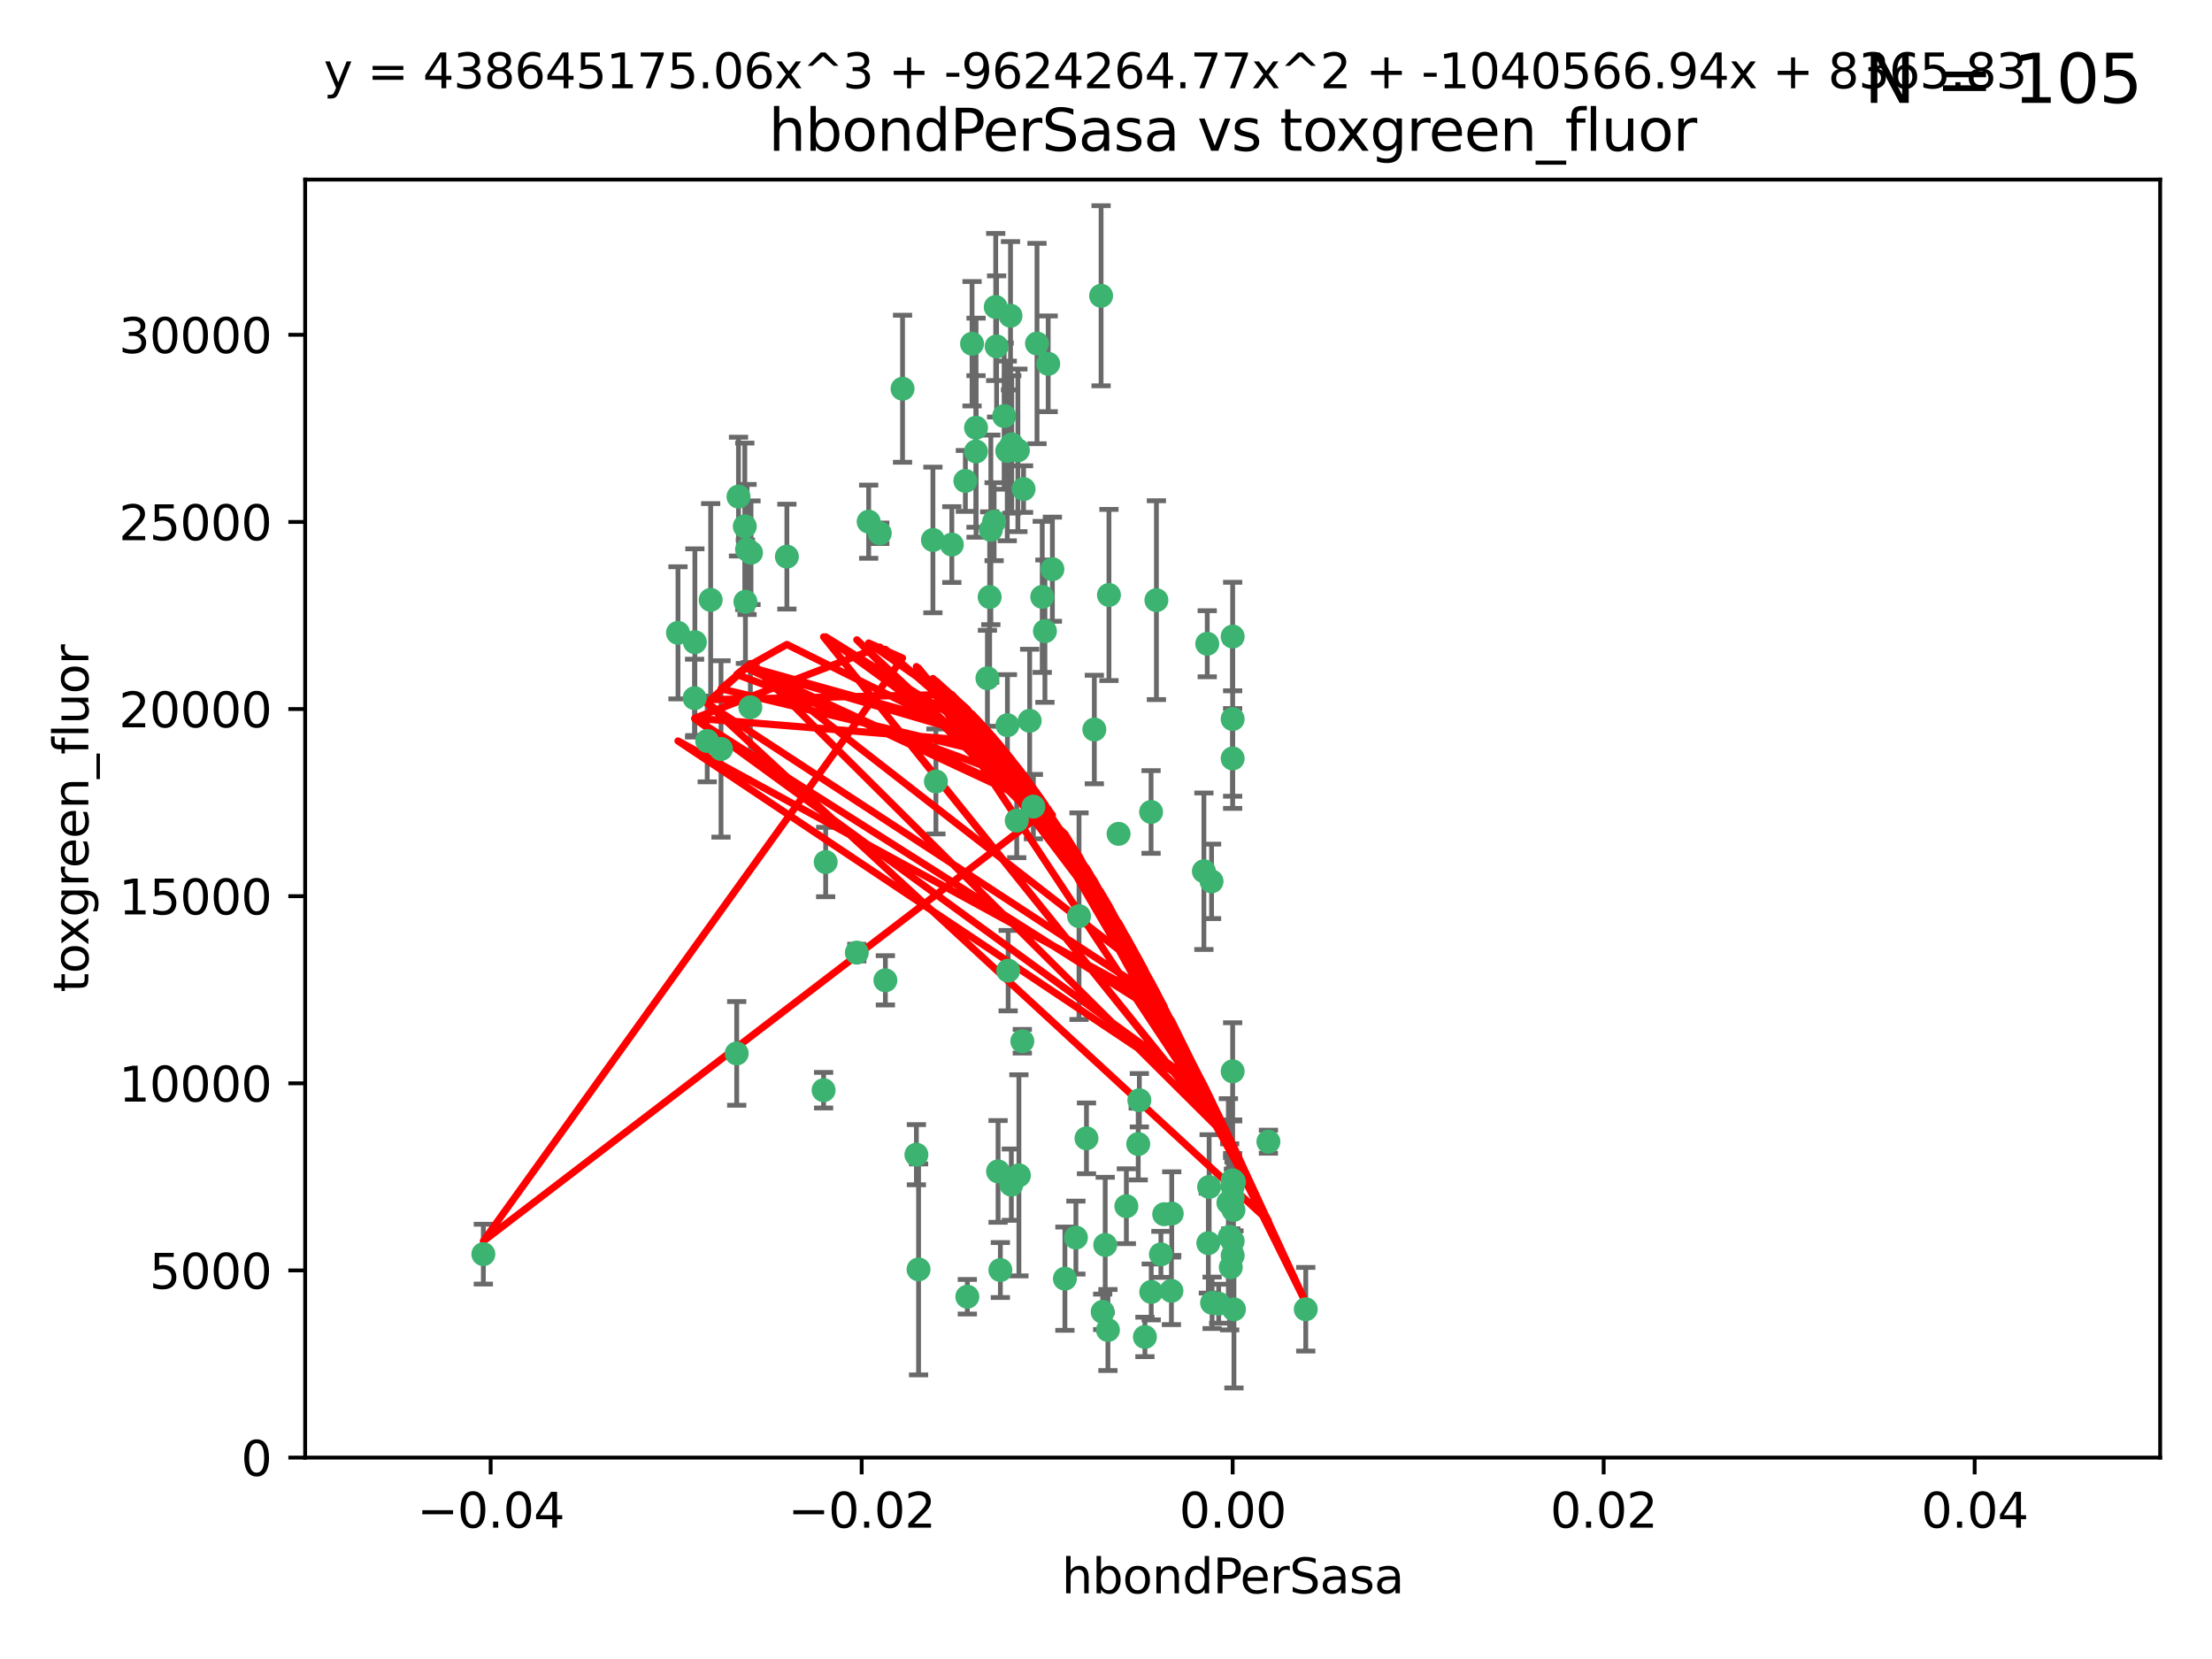 <?xml version="1.0" encoding="utf-8" standalone="no"?>
<!DOCTYPE svg PUBLIC "-//W3C//DTD SVG 1.1//EN"
  "http://www.w3.org/Graphics/SVG/1.1/DTD/svg11.dtd">
<svg xmlns:xlink="http://www.w3.org/1999/xlink" width="460.8pt" height="345.6pt" viewBox="0 0 460.8 345.6" xmlns="http://www.w3.org/2000/svg" version="1.1">
 <defs>
  <style type="text/css">*{stroke-linejoin: round; stroke-linecap: butt}</style>
 </defs>
 <g id="figure_1">
  <g id="patch_1">
   <path d="M 0 345.6 
L 460.8 345.6 
L 460.8 0 
L 0 0 
z
" style="fill: #ffffff"/>
  </g>
  <g id="axes_1">
   <g id="patch_2">
    <path d="M 63.571 303.64 
L 450 303.64 
L 450 37.411 
L 63.571 37.411 
z
" style="fill: #ffffff"/>
   </g>
   <g id="PathCollection_1">
    <defs>
     <path id="mc65a8e2291" d="M 0 1.118 
C 0.297 1.118 0.581 1 0.791 0.791 
C 1 0.581 1.118 0.297 1.118 0 
C 1.118 -0.297 1 -0.581 0.791 -0.791 
C 0.581 -1 0.297 -1.118 0 -1.118 
C -0.297 -1.118 -0.581 -1 -0.791 -0.791 
C -1 -0.581 -1.118 -0.297 -1.118 0 
C -1.118 0.297 -1 0.581 -0.791 0.791 
C -0.581 1 -0.297 1.118 0 1.118 
z
" style="stroke: #3cb371"/>
    </defs>
    <g clip-path="url(#p79a2387642)">
     <use xlink:href="#mc65a8e2291" x="207.091" y="108.677" style="fill: #3cb371; stroke: #3cb371"/>
     <use xlink:href="#mc65a8e2291" x="216.026" y="71.562" style="fill: #3cb371; stroke: #3cb371"/>
     <use xlink:href="#mc65a8e2291" x="209.184" y="86.676" style="fill: #3cb371; stroke: #3cb371"/>
     <use xlink:href="#mc65a8e2291" x="217.677" y="131.48" style="fill: #3cb371; stroke: #3cb371"/>
     <use xlink:href="#mc65a8e2291" x="155.626" y="114.467" style="fill: #3cb371; stroke: #3cb371"/>
     <use xlink:href="#mc65a8e2291" x="206.411" y="110.38" style="fill: #3cb371; stroke: #3cb371"/>
     <use xlink:href="#mc65a8e2291" x="203.329" y="89.097" style="fill: #3cb371; stroke: #3cb371"/>
     <use xlink:href="#mc65a8e2291" x="180.96" y="108.676" style="fill: #3cb371; stroke: #3cb371"/>
     <use xlink:href="#mc65a8e2291" x="188.017" y="80.98" style="fill: #3cb371; stroke: #3cb371"/>
     <use xlink:href="#mc65a8e2291" x="100.691" y="261.259" style="fill: #3cb371; stroke: #3cb371"/>
     <use xlink:href="#mc65a8e2291" x="218.359" y="75.786" style="fill: #3cb371; stroke: #3cb371"/>
     <use xlink:href="#mc65a8e2291" x="155.286" y="125.356" style="fill: #3cb371; stroke: #3cb371"/>
     <use xlink:href="#mc65a8e2291" x="207.613" y="72.167" style="fill: #3cb371; stroke: #3cb371"/>
     <use xlink:href="#mc65a8e2291" x="203.319" y="94.046" style="fill: #3cb371; stroke: #3cb371"/>
     <use xlink:href="#mc65a8e2291" x="210.508" y="65.773" style="fill: #3cb371; stroke: #3cb371"/>
     <use xlink:href="#mc65a8e2291" x="150.202" y="156.019" style="fill: #3cb371; stroke: #3cb371"/>
     <use xlink:href="#mc65a8e2291" x="156.315" y="147.335" style="fill: #3cb371; stroke: #3cb371"/>
     <use xlink:href="#mc65a8e2291" x="148.044" y="124.965" style="fill: #3cb371; stroke: #3cb371"/>
     <use xlink:href="#mc65a8e2291" x="198.284" y="113.441" style="fill: #3cb371; stroke: #3cb371"/>
     <use xlink:href="#mc65a8e2291" x="209.828" y="93.933" style="fill: #3cb371; stroke: #3cb371"/>
     <use xlink:href="#mc65a8e2291" x="163.922" y="115.953" style="fill: #3cb371; stroke: #3cb371"/>
     <use xlink:href="#mc65a8e2291" x="155.154" y="109.646" style="fill: #3cb371; stroke: #3cb371"/>
     <use xlink:href="#mc65a8e2291" x="153.844" y="103.453" style="fill: #3cb371; stroke: #3cb371"/>
     <use xlink:href="#mc65a8e2291" x="153.471" y="219.448" style="fill: #3cb371; stroke: #3cb371"/>
     <use xlink:href="#mc65a8e2291" x="214.498" y="150.153" style="fill: #3cb371; stroke: #3cb371"/>
     <use xlink:href="#mc65a8e2291" x="212.043" y="93.812" style="fill: #3cb371; stroke: #3cb371"/>
     <use xlink:href="#mc65a8e2291" x="206.164" y="124.367" style="fill: #3cb371; stroke: #3cb371"/>
     <use xlink:href="#mc65a8e2291" x="211.807" y="170.94" style="fill: #3cb371; stroke: #3cb371"/>
     <use xlink:href="#mc65a8e2291" x="201.107" y="100.184" style="fill: #3cb371; stroke: #3cb371"/>
     <use xlink:href="#mc65a8e2291" x="219.231" y="118.577" style="fill: #3cb371; stroke: #3cb371"/>
     <use xlink:href="#mc65a8e2291" x="210.768" y="92.588" style="fill: #3cb371; stroke: #3cb371"/>
     <use xlink:href="#mc65a8e2291" x="241.838" y="261.303" style="fill: #3cb371; stroke: #3cb371"/>
     <use xlink:href="#mc65a8e2291" x="147.329" y="154.361" style="fill: #3cb371; stroke: #3cb371"/>
     <use xlink:href="#mc65a8e2291" x="264.233" y="237.833" style="fill: #3cb371; stroke: #3cb371"/>
     <use xlink:href="#mc65a8e2291" x="212.255" y="244.844" style="fill: #3cb371; stroke: #3cb371"/>
     <use xlink:href="#mc65a8e2291" x="213.226" y="101.886" style="fill: #3cb371; stroke: #3cb371"/>
     <use xlink:href="#mc65a8e2291" x="217.118" y="124.337" style="fill: #3cb371; stroke: #3cb371"/>
     <use xlink:href="#mc65a8e2291" x="207.427" y="63.953" style="fill: #3cb371; stroke: #3cb371"/>
     <use xlink:href="#mc65a8e2291" x="202.496" y="71.61" style="fill: #3cb371; stroke: #3cb371"/>
     <use xlink:href="#mc65a8e2291" x="209.868" y="151.067" style="fill: #3cb371; stroke: #3cb371"/>
     <use xlink:href="#mc65a8e2291" x="210.018" y="202.203" style="fill: #3cb371; stroke: #3cb371"/>
     <use xlink:href="#mc65a8e2291" x="184.442" y="204.22" style="fill: #3cb371; stroke: #3cb371"/>
     <use xlink:href="#mc65a8e2291" x="210.682" y="246.787" style="fill: #3cb371; stroke: #3cb371"/>
     <use xlink:href="#mc65a8e2291" x="207.916" y="244.026" style="fill: #3cb371; stroke: #3cb371"/>
     <use xlink:href="#mc65a8e2291" x="144.756" y="133.776" style="fill: #3cb371; stroke: #3cb371"/>
     <use xlink:href="#mc65a8e2291" x="183.273" y="111.087" style="fill: #3cb371; stroke: #3cb371"/>
     <use xlink:href="#mc65a8e2291" x="205.698" y="141.297" style="fill: #3cb371; stroke: #3cb371"/>
     <use xlink:href="#mc65a8e2291" x="194.344" y="112.487" style="fill: #3cb371; stroke: #3cb371"/>
     <use xlink:href="#mc65a8e2291" x="229.376" y="61.614" style="fill: #3cb371; stroke: #3cb371"/>
     <use xlink:href="#mc65a8e2291" x="194.968" y="162.792" style="fill: #3cb371; stroke: #3cb371"/>
     <use xlink:href="#mc65a8e2291" x="201.512" y="270.13" style="fill: #3cb371; stroke: #3cb371"/>
     <use xlink:href="#mc65a8e2291" x="244.095" y="252.814" style="fill: #3cb371; stroke: #3cb371"/>
     <use xlink:href="#mc65a8e2291" x="144.699" y="145.439" style="fill: #3cb371; stroke: #3cb371"/>
     <use xlink:href="#mc65a8e2291" x="251.49" y="134.104" style="fill: #3cb371; stroke: #3cb371"/>
     <use xlink:href="#mc65a8e2291" x="251.887" y="247.267" style="fill: #3cb371; stroke: #3cb371"/>
     <use xlink:href="#mc65a8e2291" x="141.236" y="131.829" style="fill: #3cb371; stroke: #3cb371"/>
     <use xlink:href="#mc65a8e2291" x="242.524" y="252.941" style="fill: #3cb371; stroke: #3cb371"/>
     <use xlink:href="#mc65a8e2291" x="230.238" y="259.35" style="fill: #3cb371; stroke: #3cb371"/>
     <use xlink:href="#mc65a8e2291" x="190.904" y="240.543" style="fill: #3cb371; stroke: #3cb371"/>
     <use xlink:href="#mc65a8e2291" x="256.786" y="132.603" style="fill: #3cb371; stroke: #3cb371"/>
     <use xlink:href="#mc65a8e2291" x="208.395" y="264.57" style="fill: #3cb371; stroke: #3cb371"/>
     <use xlink:href="#mc65a8e2291" x="172.003" y="179.579" style="fill: #3cb371; stroke: #3cb371"/>
     <use xlink:href="#mc65a8e2291" x="215.269" y="168.036" style="fill: #3cb371; stroke: #3cb371"/>
     <use xlink:href="#mc65a8e2291" x="237.346" y="229.198" style="fill: #3cb371; stroke: #3cb371"/>
     <use xlink:href="#mc65a8e2291" x="252.503" y="271.4" style="fill: #3cb371; stroke: #3cb371"/>
     <use xlink:href="#mc65a8e2291" x="224.78" y="190.856" style="fill: #3cb371; stroke: #3cb371"/>
     <use xlink:href="#mc65a8e2291" x="256.948" y="252.059" style="fill: #3cb371; stroke: #3cb371"/>
     <use xlink:href="#mc65a8e2291" x="256.786" y="247.195" style="fill: #3cb371; stroke: #3cb371"/>
     <use xlink:href="#mc65a8e2291" x="244.027" y="268.906" style="fill: #3cb371; stroke: #3cb371"/>
     <use xlink:href="#mc65a8e2291" x="256.397" y="263.993" style="fill: #3cb371; stroke: #3cb371"/>
     <use xlink:href="#mc65a8e2291" x="156.447" y="115.142" style="fill: #3cb371; stroke: #3cb371"/>
     <use xlink:href="#mc65a8e2291" x="238.508" y="278.508" style="fill: #3cb371; stroke: #3cb371"/>
     <use xlink:href="#mc65a8e2291" x="234.644" y="251.277" style="fill: #3cb371; stroke: #3cb371"/>
     <use xlink:href="#mc65a8e2291" x="253.875" y="271.584" style="fill: #3cb371; stroke: #3cb371"/>
     <use xlink:href="#mc65a8e2291" x="229.709" y="273.278" style="fill: #3cb371; stroke: #3cb371"/>
     <use xlink:href="#mc65a8e2291" x="191.354" y="264.442" style="fill: #3cb371; stroke: #3cb371"/>
     <use xlink:href="#mc65a8e2291" x="237.113" y="238.323" style="fill: #3cb371; stroke: #3cb371"/>
     <use xlink:href="#mc65a8e2291" x="226.333" y="237.139" style="fill: #3cb371; stroke: #3cb371"/>
     <use xlink:href="#mc65a8e2291" x="178.492" y="198.449" style="fill: #3cb371; stroke: #3cb371"/>
     <use xlink:href="#mc65a8e2291" x="221.839" y="266.371" style="fill: #3cb371; stroke: #3cb371"/>
     <use xlink:href="#mc65a8e2291" x="230.801" y="277.063" style="fill: #3cb371; stroke: #3cb371"/>
     <use xlink:href="#mc65a8e2291" x="212.966" y="216.908" style="fill: #3cb371; stroke: #3cb371"/>
     <use xlink:href="#mc65a8e2291" x="227.97" y="151.97" style="fill: #3cb371; stroke: #3cb371"/>
     <use xlink:href="#mc65a8e2291" x="250.795" y="181.494" style="fill: #3cb371; stroke: #3cb371"/>
     <use xlink:href="#mc65a8e2291" x="256.786" y="258.565" style="fill: #3cb371; stroke: #3cb371"/>
     <use xlink:href="#mc65a8e2291" x="224.129" y="257.812" style="fill: #3cb371; stroke: #3cb371"/>
     <use xlink:href="#mc65a8e2291" x="252.392" y="183.606" style="fill: #3cb371; stroke: #3cb371"/>
     <use xlink:href="#mc65a8e2291" x="233.017" y="173.704" style="fill: #3cb371; stroke: #3cb371"/>
     <use xlink:href="#mc65a8e2291" x="240.902" y="125.024" style="fill: #3cb371; stroke: #3cb371"/>
     <use xlink:href="#mc65a8e2291" x="257.056" y="272.768" style="fill: #3cb371; stroke: #3cb371"/>
     <use xlink:href="#mc65a8e2291" x="256.786" y="223.176" style="fill: #3cb371; stroke: #3cb371"/>
     <use xlink:href="#mc65a8e2291" x="256.159" y="257.661" style="fill: #3cb371; stroke: #3cb371"/>
     <use xlink:href="#mc65a8e2291" x="256.786" y="149.795" style="fill: #3cb371; stroke: #3cb371"/>
     <use xlink:href="#mc65a8e2291" x="239.822" y="269.137" style="fill: #3cb371; stroke: #3cb371"/>
     <use xlink:href="#mc65a8e2291" x="256.786" y="261.551" style="fill: #3cb371; stroke: #3cb371"/>
     <use xlink:href="#mc65a8e2291" x="272.013" y="272.741" style="fill: #3cb371; stroke: #3cb371"/>
     <use xlink:href="#mc65a8e2291" x="231.015" y="123.943" style="fill: #3cb371; stroke: #3cb371"/>
     <use xlink:href="#mc65a8e2291" x="251.718" y="258.966" style="fill: #3cb371; stroke: #3cb371"/>
     <use xlink:href="#mc65a8e2291" x="239.788" y="169.147" style="fill: #3cb371; stroke: #3cb371"/>
     <use xlink:href="#mc65a8e2291" x="256.786" y="245.892" style="fill: #3cb371; stroke: #3cb371"/>
     <use xlink:href="#mc65a8e2291" x="257.069" y="246.204" style="fill: #3cb371; stroke: #3cb371"/>
     <use xlink:href="#mc65a8e2291" x="171.569" y="227.107" style="fill: #3cb371; stroke: #3cb371"/>
     <use xlink:href="#mc65a8e2291" x="256.786" y="157.999" style="fill: #3cb371; stroke: #3cb371"/>
     <use xlink:href="#mc65a8e2291" x="255.894" y="250.544" style="fill: #3cb371; stroke: #3cb371"/>
     <use xlink:href="#mc65a8e2291" x="256.786" y="249.505" style="fill: #3cb371; stroke: #3cb371"/>
    </g>
   </g>
   <g id="matplotlib.axis_1">
    <g id="xtick_1">
     <g id="line2d_1">
      <defs>
       <path id="m6f8f68c9d6" d="M 0 0 
L 0 3.5 
" style="stroke: #000000; stroke-width: 0.8"/>
      </defs>
      <g>
       <use xlink:href="#m6f8f68c9d6" x="102.214" y="303.64" style="stroke: #000000; stroke-width: 0.8"/>
      </g>
     </g>
     <g id="text_1">
      <!-- −0.04 -->
      <g transform="translate(86.891 318.238)scale(0.1 -0.1)">
       <defs>
        <path id="DejaVuSans-2212" d="M 678 2272 
L 4684 2272 
L 4684 1741 
L 678 1741 
L 678 2272 
z
" transform="scale(0.016)"/>
        <path id="DejaVuSans-30" d="M 2034 4250 
Q 1547 4250 1301 3770 
Q 1056 3291 1056 2328 
Q 1056 1369 1301 889 
Q 1547 409 2034 409 
Q 2525 409 2770 889 
Q 3016 1369 3016 2328 
Q 3016 3291 2770 3770 
Q 2525 4250 2034 4250 
z
M 2034 4750 
Q 2819 4750 3233 4129 
Q 3647 3509 3647 2328 
Q 3647 1150 3233 529 
Q 2819 -91 2034 -91 
Q 1250 -91 836 529 
Q 422 1150 422 2328 
Q 422 3509 836 4129 
Q 1250 4750 2034 4750 
z
" transform="scale(0.016)"/>
        <path id="DejaVuSans-2e" d="M 684 794 
L 1344 794 
L 1344 0 
L 684 0 
L 684 794 
z
" transform="scale(0.016)"/>
        <path id="DejaVuSans-34" d="M 2419 4116 
L 825 1625 
L 2419 1625 
L 2419 4116 
z
M 2253 4666 
L 3047 4666 
L 3047 1625 
L 3713 1625 
L 3713 1100 
L 3047 1100 
L 3047 0 
L 2419 0 
L 2419 1100 
L 313 1100 
L 313 1709 
L 2253 4666 
z
" transform="scale(0.016)"/>
       </defs>
       <use xlink:href="#DejaVuSans-2212"/>
       <use xlink:href="#DejaVuSans-30" x="83.789"/>
       <use xlink:href="#DejaVuSans-2e" x="147.412"/>
       <use xlink:href="#DejaVuSans-30" x="179.199"/>
       <use xlink:href="#DejaVuSans-34" x="242.822"/>
      </g>
     </g>
    </g>
    <g id="xtick_2">
     <g id="line2d_2">
      <g>
       <use xlink:href="#m6f8f68c9d6" x="179.5" y="303.64" style="stroke: #000000; stroke-width: 0.8"/>
      </g>
     </g>
     <g id="text_2">
      <!-- −0.02 -->
      <g transform="translate(164.177 318.238)scale(0.1 -0.1)">
       <defs>
        <path id="DejaVuSans-32" d="M 1228 531 
L 3431 531 
L 3431 0 
L 469 0 
L 469 531 
Q 828 903 1448 1529 
Q 2069 2156 2228 2338 
Q 2531 2678 2651 2914 
Q 2772 3150 2772 3378 
Q 2772 3750 2511 3984 
Q 2250 4219 1831 4219 
Q 1534 4219 1204 4116 
Q 875 4013 500 3803 
L 500 4441 
Q 881 4594 1212 4672 
Q 1544 4750 1819 4750 
Q 2544 4750 2975 4387 
Q 3406 4025 3406 3419 
Q 3406 3131 3298 2873 
Q 3191 2616 2906 2266 
Q 2828 2175 2409 1742 
Q 1991 1309 1228 531 
z
" transform="scale(0.016)"/>
       </defs>
       <use xlink:href="#DejaVuSans-2212"/>
       <use xlink:href="#DejaVuSans-30" x="83.789"/>
       <use xlink:href="#DejaVuSans-2e" x="147.412"/>
       <use xlink:href="#DejaVuSans-30" x="179.199"/>
       <use xlink:href="#DejaVuSans-32" x="242.822"/>
      </g>
     </g>
    </g>
    <g id="xtick_3">
     <g id="line2d_3">
      <g>
       <use xlink:href="#m6f8f68c9d6" x="256.786" y="303.64" style="stroke: #000000; stroke-width: 0.8"/>
      </g>
     </g>
     <g id="text_3">
      <!-- 0.00 -->
      <g transform="translate(245.653 318.238)scale(0.1 -0.1)">
       <use xlink:href="#DejaVuSans-30"/>
       <use xlink:href="#DejaVuSans-2e" x="63.623"/>
       <use xlink:href="#DejaVuSans-30" x="95.41"/>
       <use xlink:href="#DejaVuSans-30" x="159.033"/>
      </g>
     </g>
    </g>
    <g id="xtick_4">
     <g id="line2d_4">
      <g>
       <use xlink:href="#m6f8f68c9d6" x="334.071" y="303.64" style="stroke: #000000; stroke-width: 0.8"/>
      </g>
     </g>
     <g id="text_4">
      <!-- 0.02 -->
      <g transform="translate(322.939 318.238)scale(0.1 -0.1)">
       <use xlink:href="#DejaVuSans-30"/>
       <use xlink:href="#DejaVuSans-2e" x="63.623"/>
       <use xlink:href="#DejaVuSans-30" x="95.41"/>
       <use xlink:href="#DejaVuSans-32" x="159.033"/>
      </g>
     </g>
    </g>
    <g id="xtick_5">
     <g id="line2d_5">
      <g>
       <use xlink:href="#m6f8f68c9d6" x="411.357" y="303.64" style="stroke: #000000; stroke-width: 0.8"/>
      </g>
     </g>
     <g id="text_5">
      <!-- 0.04 -->
      <g transform="translate(400.224 318.238)scale(0.1 -0.1)">
       <use xlink:href="#DejaVuSans-30"/>
       <use xlink:href="#DejaVuSans-2e" x="63.623"/>
       <use xlink:href="#DejaVuSans-30" x="95.41"/>
       <use xlink:href="#DejaVuSans-34" x="159.033"/>
      </g>
     </g>
    </g>
    <g id="text_6">
     <!-- hbondPerSasa -->
     <g transform="translate(221.168 331.917)scale(0.1 -0.1)">
      <defs>
       <path id="DejaVuSans-68" d="M 3513 2113 
L 3513 0 
L 2938 0 
L 2938 2094 
Q 2938 2591 2744 2837 
Q 2550 3084 2163 3084 
Q 1697 3084 1428 2787 
Q 1159 2491 1159 1978 
L 1159 0 
L 581 0 
L 581 4863 
L 1159 4863 
L 1159 2956 
Q 1366 3272 1645 3428 
Q 1925 3584 2291 3584 
Q 2894 3584 3203 3211 
Q 3513 2838 3513 2113 
z
" transform="scale(0.016)"/>
       <path id="DejaVuSans-62" d="M 3116 1747 
Q 3116 2381 2855 2742 
Q 2594 3103 2138 3103 
Q 1681 3103 1420 2742 
Q 1159 2381 1159 1747 
Q 1159 1113 1420 752 
Q 1681 391 2138 391 
Q 2594 391 2855 752 
Q 3116 1113 3116 1747 
z
M 1159 2969 
Q 1341 3281 1617 3432 
Q 1894 3584 2278 3584 
Q 2916 3584 3314 3078 
Q 3713 2572 3713 1747 
Q 3713 922 3314 415 
Q 2916 -91 2278 -91 
Q 1894 -91 1617 61 
Q 1341 213 1159 525 
L 1159 0 
L 581 0 
L 581 4863 
L 1159 4863 
L 1159 2969 
z
" transform="scale(0.016)"/>
       <path id="DejaVuSans-6f" d="M 1959 3097 
Q 1497 3097 1228 2736 
Q 959 2375 959 1747 
Q 959 1119 1226 758 
Q 1494 397 1959 397 
Q 2419 397 2687 759 
Q 2956 1122 2956 1747 
Q 2956 2369 2687 2733 
Q 2419 3097 1959 3097 
z
M 1959 3584 
Q 2709 3584 3137 3096 
Q 3566 2609 3566 1747 
Q 3566 888 3137 398 
Q 2709 -91 1959 -91 
Q 1206 -91 779 398 
Q 353 888 353 1747 
Q 353 2609 779 3096 
Q 1206 3584 1959 3584 
z
" transform="scale(0.016)"/>
       <path id="DejaVuSans-6e" d="M 3513 2113 
L 3513 0 
L 2938 0 
L 2938 2094 
Q 2938 2591 2744 2837 
Q 2550 3084 2163 3084 
Q 1697 3084 1428 2787 
Q 1159 2491 1159 1978 
L 1159 0 
L 581 0 
L 581 3500 
L 1159 3500 
L 1159 2956 
Q 1366 3272 1645 3428 
Q 1925 3584 2291 3584 
Q 2894 3584 3203 3211 
Q 3513 2838 3513 2113 
z
" transform="scale(0.016)"/>
       <path id="DejaVuSans-64" d="M 2906 2969 
L 2906 4863 
L 3481 4863 
L 3481 0 
L 2906 0 
L 2906 525 
Q 2725 213 2448 61 
Q 2172 -91 1784 -91 
Q 1150 -91 751 415 
Q 353 922 353 1747 
Q 353 2572 751 3078 
Q 1150 3584 1784 3584 
Q 2172 3584 2448 3432 
Q 2725 3281 2906 2969 
z
M 947 1747 
Q 947 1113 1208 752 
Q 1469 391 1925 391 
Q 2381 391 2643 752 
Q 2906 1113 2906 1747 
Q 2906 2381 2643 2742 
Q 2381 3103 1925 3103 
Q 1469 3103 1208 2742 
Q 947 2381 947 1747 
z
" transform="scale(0.016)"/>
       <path id="DejaVuSans-50" d="M 1259 4147 
L 1259 2394 
L 2053 2394 
Q 2494 2394 2734 2622 
Q 2975 2850 2975 3272 
Q 2975 3691 2734 3919 
Q 2494 4147 2053 4147 
L 1259 4147 
z
M 628 4666 
L 2053 4666 
Q 2838 4666 3239 4311 
Q 3641 3956 3641 3272 
Q 3641 2581 3239 2228 
Q 2838 1875 2053 1875 
L 1259 1875 
L 1259 0 
L 628 0 
L 628 4666 
z
" transform="scale(0.016)"/>
       <path id="DejaVuSans-65" d="M 3597 1894 
L 3597 1613 
L 953 1613 
Q 991 1019 1311 708 
Q 1631 397 2203 397 
Q 2534 397 2845 478 
Q 3156 559 3463 722 
L 3463 178 
Q 3153 47 2828 -22 
Q 2503 -91 2169 -91 
Q 1331 -91 842 396 
Q 353 884 353 1716 
Q 353 2575 817 3079 
Q 1281 3584 2069 3584 
Q 2775 3584 3186 3129 
Q 3597 2675 3597 1894 
z
M 3022 2063 
Q 3016 2534 2758 2815 
Q 2500 3097 2075 3097 
Q 1594 3097 1305 2825 
Q 1016 2553 972 2059 
L 3022 2063 
z
" transform="scale(0.016)"/>
       <path id="DejaVuSans-72" d="M 2631 2963 
Q 2534 3019 2420 3045 
Q 2306 3072 2169 3072 
Q 1681 3072 1420 2755 
Q 1159 2438 1159 1844 
L 1159 0 
L 581 0 
L 581 3500 
L 1159 3500 
L 1159 2956 
Q 1341 3275 1631 3429 
Q 1922 3584 2338 3584 
Q 2397 3584 2469 3576 
Q 2541 3569 2628 3553 
L 2631 2963 
z
" transform="scale(0.016)"/>
       <path id="DejaVuSans-53" d="M 3425 4513 
L 3425 3897 
Q 3066 4069 2747 4153 
Q 2428 4238 2131 4238 
Q 1616 4238 1336 4038 
Q 1056 3838 1056 3469 
Q 1056 3159 1242 3001 
Q 1428 2844 1947 2747 
L 2328 2669 
Q 3034 2534 3370 2195 
Q 3706 1856 3706 1288 
Q 3706 609 3251 259 
Q 2797 -91 1919 -91 
Q 1588 -91 1214 -16 
Q 841 59 441 206 
L 441 856 
Q 825 641 1194 531 
Q 1563 422 1919 422 
Q 2459 422 2753 634 
Q 3047 847 3047 1241 
Q 3047 1584 2836 1778 
Q 2625 1972 2144 2069 
L 1759 2144 
Q 1053 2284 737 2584 
Q 422 2884 422 3419 
Q 422 4038 858 4394 
Q 1294 4750 2059 4750 
Q 2388 4750 2728 4690 
Q 3069 4631 3425 4513 
z
" transform="scale(0.016)"/>
       <path id="DejaVuSans-61" d="M 2194 1759 
Q 1497 1759 1228 1600 
Q 959 1441 959 1056 
Q 959 750 1161 570 
Q 1363 391 1709 391 
Q 2188 391 2477 730 
Q 2766 1069 2766 1631 
L 2766 1759 
L 2194 1759 
z
M 3341 1997 
L 3341 0 
L 2766 0 
L 2766 531 
Q 2569 213 2275 61 
Q 1981 -91 1556 -91 
Q 1019 -91 701 211 
Q 384 513 384 1019 
Q 384 1609 779 1909 
Q 1175 2209 1959 2209 
L 2766 2209 
L 2766 2266 
Q 2766 2663 2505 2880 
Q 2244 3097 1772 3097 
Q 1472 3097 1187 3025 
Q 903 2953 641 2809 
L 641 3341 
Q 956 3463 1253 3523 
Q 1550 3584 1831 3584 
Q 2591 3584 2966 3190 
Q 3341 2797 3341 1997 
z
" transform="scale(0.016)"/>
       <path id="DejaVuSans-73" d="M 2834 3397 
L 2834 2853 
Q 2591 2978 2328 3040 
Q 2066 3103 1784 3103 
Q 1356 3103 1142 2972 
Q 928 2841 928 2578 
Q 928 2378 1081 2264 
Q 1234 2150 1697 2047 
L 1894 2003 
Q 2506 1872 2764 1633 
Q 3022 1394 3022 966 
Q 3022 478 2636 193 
Q 2250 -91 1575 -91 
Q 1294 -91 989 -36 
Q 684 19 347 128 
L 347 722 
Q 666 556 975 473 
Q 1284 391 1588 391 
Q 1994 391 2212 530 
Q 2431 669 2431 922 
Q 2431 1156 2273 1281 
Q 2116 1406 1581 1522 
L 1381 1569 
Q 847 1681 609 1914 
Q 372 2147 372 2553 
Q 372 3047 722 3315 
Q 1072 3584 1716 3584 
Q 2034 3584 2315 3537 
Q 2597 3491 2834 3397 
z
" transform="scale(0.016)"/>
      </defs>
      <use xlink:href="#DejaVuSans-68"/>
      <use xlink:href="#DejaVuSans-62" x="63.379"/>
      <use xlink:href="#DejaVuSans-6f" x="126.855"/>
      <use xlink:href="#DejaVuSans-6e" x="188.037"/>
      <use xlink:href="#DejaVuSans-64" x="251.416"/>
      <use xlink:href="#DejaVuSans-50" x="314.893"/>
      <use xlink:href="#DejaVuSans-65" x="371.57"/>
      <use xlink:href="#DejaVuSans-72" x="433.094"/>
      <use xlink:href="#DejaVuSans-53" x="474.207"/>
      <use xlink:href="#DejaVuSans-61" x="537.684"/>
      <use xlink:href="#DejaVuSans-73" x="598.963"/>
      <use xlink:href="#DejaVuSans-61" x="651.062"/>
     </g>
    </g>
   </g>
   <g id="matplotlib.axis_2">
    <g id="ytick_1">
     <g id="line2d_6">
      <defs>
       <path id="m4b573d2e8e" d="M 0 0 
L -3.5 0 
" style="stroke: #000000; stroke-width: 0.8"/>
      </defs>
      <g>
       <use xlink:href="#m4b573d2e8e" x="63.571" y="303.64" style="stroke: #000000; stroke-width: 0.8"/>
      </g>
     </g>
     <g id="text_7">
      <!-- 0 -->
      <g transform="translate(50.209 307.439)scale(0.1 -0.1)">
       <use xlink:href="#DejaVuSans-30"/>
      </g>
     </g>
    </g>
    <g id="ytick_2">
     <g id="line2d_7">
      <g>
       <use xlink:href="#m4b573d2e8e" x="63.571" y="264.657" style="stroke: #000000; stroke-width: 0.8"/>
      </g>
     </g>
     <g id="text_8">
      <!-- 5000 -->
      <g transform="translate(31.121 268.457)scale(0.1 -0.1)">
       <defs>
        <path id="DejaVuSans-35" d="M 691 4666 
L 3169 4666 
L 3169 4134 
L 1269 4134 
L 1269 2991 
Q 1406 3038 1543 3061 
Q 1681 3084 1819 3084 
Q 2600 3084 3056 2656 
Q 3513 2228 3513 1497 
Q 3513 744 3044 326 
Q 2575 -91 1722 -91 
Q 1428 -91 1123 -41 
Q 819 9 494 109 
L 494 744 
Q 775 591 1075 516 
Q 1375 441 1709 441 
Q 2250 441 2565 725 
Q 2881 1009 2881 1497 
Q 2881 1984 2565 2268 
Q 2250 2553 1709 2553 
Q 1456 2553 1204 2497 
Q 953 2441 691 2322 
L 691 4666 
z
" transform="scale(0.016)"/>
       </defs>
       <use xlink:href="#DejaVuSans-35"/>
       <use xlink:href="#DejaVuSans-30" x="63.623"/>
       <use xlink:href="#DejaVuSans-30" x="127.246"/>
       <use xlink:href="#DejaVuSans-30" x="190.869"/>
      </g>
     </g>
    </g>
    <g id="ytick_3">
     <g id="line2d_8">
      <g>
       <use xlink:href="#m4b573d2e8e" x="63.571" y="225.675" style="stroke: #000000; stroke-width: 0.8"/>
      </g>
     </g>
     <g id="text_9">
      <!-- 10000 -->
      <g transform="translate(24.759 229.474)scale(0.1 -0.1)">
       <defs>
        <path id="DejaVuSans-31" d="M 794 531 
L 1825 531 
L 1825 4091 
L 703 3866 
L 703 4441 
L 1819 4666 
L 2450 4666 
L 2450 531 
L 3481 531 
L 3481 0 
L 794 0 
L 794 531 
z
" transform="scale(0.016)"/>
       </defs>
       <use xlink:href="#DejaVuSans-31"/>
       <use xlink:href="#DejaVuSans-30" x="63.623"/>
       <use xlink:href="#DejaVuSans-30" x="127.246"/>
       <use xlink:href="#DejaVuSans-30" x="190.869"/>
       <use xlink:href="#DejaVuSans-30" x="254.492"/>
      </g>
     </g>
    </g>
    <g id="ytick_4">
     <g id="line2d_9">
      <g>
       <use xlink:href="#m4b573d2e8e" x="63.571" y="186.692" style="stroke: #000000; stroke-width: 0.8"/>
      </g>
     </g>
     <g id="text_10">
      <!-- 15000 -->
      <g transform="translate(24.759 190.492)scale(0.1 -0.1)">
       <use xlink:href="#DejaVuSans-31"/>
       <use xlink:href="#DejaVuSans-35" x="63.623"/>
       <use xlink:href="#DejaVuSans-30" x="127.246"/>
       <use xlink:href="#DejaVuSans-30" x="190.869"/>
       <use xlink:href="#DejaVuSans-30" x="254.492"/>
      </g>
     </g>
    </g>
    <g id="ytick_5">
     <g id="line2d_10">
      <g>
       <use xlink:href="#m4b573d2e8e" x="63.571" y="147.71" style="stroke: #000000; stroke-width: 0.8"/>
      </g>
     </g>
     <g id="text_11">
      <!-- 20000 -->
      <g transform="translate(24.759 151.509)scale(0.1 -0.1)">
       <use xlink:href="#DejaVuSans-32"/>
       <use xlink:href="#DejaVuSans-30" x="63.623"/>
       <use xlink:href="#DejaVuSans-30" x="127.246"/>
       <use xlink:href="#DejaVuSans-30" x="190.869"/>
       <use xlink:href="#DejaVuSans-30" x="254.492"/>
      </g>
     </g>
    </g>
    <g id="ytick_6">
     <g id="line2d_11">
      <g>
       <use xlink:href="#m4b573d2e8e" x="63.571" y="108.727" style="stroke: #000000; stroke-width: 0.8"/>
      </g>
     </g>
     <g id="text_12">
      <!-- 25000 -->
      <g transform="translate(24.759 112.527)scale(0.1 -0.1)">
       <use xlink:href="#DejaVuSans-32"/>
       <use xlink:href="#DejaVuSans-35" x="63.623"/>
       <use xlink:href="#DejaVuSans-30" x="127.246"/>
       <use xlink:href="#DejaVuSans-30" x="190.869"/>
       <use xlink:href="#DejaVuSans-30" x="254.492"/>
      </g>
     </g>
    </g>
    <g id="ytick_7">
     <g id="line2d_12">
      <g>
       <use xlink:href="#m4b573d2e8e" x="63.571" y="69.745" style="stroke: #000000; stroke-width: 0.8"/>
      </g>
     </g>
     <g id="text_13">
      <!-- 30000 -->
      <g transform="translate(24.759 73.544)scale(0.1 -0.1)">
       <defs>
        <path id="DejaVuSans-33" d="M 2597 2516 
Q 3050 2419 3304 2112 
Q 3559 1806 3559 1356 
Q 3559 666 3084 287 
Q 2609 -91 1734 -91 
Q 1441 -91 1130 -33 
Q 819 25 488 141 
L 488 750 
Q 750 597 1062 519 
Q 1375 441 1716 441 
Q 2309 441 2620 675 
Q 2931 909 2931 1356 
Q 2931 1769 2642 2001 
Q 2353 2234 1838 2234 
L 1294 2234 
L 1294 2753 
L 1863 2753 
Q 2328 2753 2575 2939 
Q 2822 3125 2822 3475 
Q 2822 3834 2567 4026 
Q 2313 4219 1838 4219 
Q 1578 4219 1281 4162 
Q 984 4106 628 3988 
L 628 4550 
Q 988 4650 1302 4700 
Q 1616 4750 1894 4750 
Q 2613 4750 3031 4423 
Q 3450 4097 3450 3541 
Q 3450 3153 3228 2886 
Q 3006 2619 2597 2516 
z
" transform="scale(0.016)"/>
       </defs>
       <use xlink:href="#DejaVuSans-33"/>
       <use xlink:href="#DejaVuSans-30" x="63.623"/>
       <use xlink:href="#DejaVuSans-30" x="127.246"/>
       <use xlink:href="#DejaVuSans-30" x="190.869"/>
       <use xlink:href="#DejaVuSans-30" x="254.492"/>
      </g>
     </g>
    </g>
    <g id="text_14">
     <!-- toxgreen_fluor -->
     <g transform="translate(18.401 206.72)rotate(-90)scale(0.1 -0.1)">
      <defs>
       <path id="DejaVuSans-74" d="M 1172 4494 
L 1172 3500 
L 2356 3500 
L 2356 3053 
L 1172 3053 
L 1172 1153 
Q 1172 725 1289 603 
Q 1406 481 1766 481 
L 2356 481 
L 2356 0 
L 1766 0 
Q 1100 0 847 248 
Q 594 497 594 1153 
L 594 3053 
L 172 3053 
L 172 3500 
L 594 3500 
L 594 4494 
L 1172 4494 
z
" transform="scale(0.016)"/>
       <path id="DejaVuSans-78" d="M 3513 3500 
L 2247 1797 
L 3578 0 
L 2900 0 
L 1881 1375 
L 863 0 
L 184 0 
L 1544 1831 
L 300 3500 
L 978 3500 
L 1906 2253 
L 2834 3500 
L 3513 3500 
z
" transform="scale(0.016)"/>
       <path id="DejaVuSans-67" d="M 2906 1791 
Q 2906 2416 2648 2759 
Q 2391 3103 1925 3103 
Q 1463 3103 1205 2759 
Q 947 2416 947 1791 
Q 947 1169 1205 825 
Q 1463 481 1925 481 
Q 2391 481 2648 825 
Q 2906 1169 2906 1791 
z
M 3481 434 
Q 3481 -459 3084 -895 
Q 2688 -1331 1869 -1331 
Q 1566 -1331 1297 -1286 
Q 1028 -1241 775 -1147 
L 775 -588 
Q 1028 -725 1275 -790 
Q 1522 -856 1778 -856 
Q 2344 -856 2625 -561 
Q 2906 -266 2906 331 
L 2906 616 
Q 2728 306 2450 153 
Q 2172 0 1784 0 
Q 1141 0 747 490 
Q 353 981 353 1791 
Q 353 2603 747 3093 
Q 1141 3584 1784 3584 
Q 2172 3584 2450 3431 
Q 2728 3278 2906 2969 
L 2906 3500 
L 3481 3500 
L 3481 434 
z
" transform="scale(0.016)"/>
       <path id="DejaVuSans-5f" d="M 3263 -1063 
L 3263 -1509 
L -63 -1509 
L -63 -1063 
L 3263 -1063 
z
" transform="scale(0.016)"/>
       <path id="DejaVuSans-66" d="M 2375 4863 
L 2375 4384 
L 1825 4384 
Q 1516 4384 1395 4259 
Q 1275 4134 1275 3809 
L 1275 3500 
L 2222 3500 
L 2222 3053 
L 1275 3053 
L 1275 0 
L 697 0 
L 697 3053 
L 147 3053 
L 147 3500 
L 697 3500 
L 697 3744 
Q 697 4328 969 4595 
Q 1241 4863 1831 4863 
L 2375 4863 
z
" transform="scale(0.016)"/>
       <path id="DejaVuSans-6c" d="M 603 4863 
L 1178 4863 
L 1178 0 
L 603 0 
L 603 4863 
z
" transform="scale(0.016)"/>
       <path id="DejaVuSans-75" d="M 544 1381 
L 544 3500 
L 1119 3500 
L 1119 1403 
Q 1119 906 1312 657 
Q 1506 409 1894 409 
Q 2359 409 2629 706 
Q 2900 1003 2900 1516 
L 2900 3500 
L 3475 3500 
L 3475 0 
L 2900 0 
L 2900 538 
Q 2691 219 2414 64 
Q 2138 -91 1772 -91 
Q 1169 -91 856 284 
Q 544 659 544 1381 
z
M 1991 3584 
L 1991 3584 
z
" transform="scale(0.016)"/>
      </defs>
      <use xlink:href="#DejaVuSans-74"/>
      <use xlink:href="#DejaVuSans-6f" x="39.209"/>
      <use xlink:href="#DejaVuSans-78" x="97.266"/>
      <use xlink:href="#DejaVuSans-67" x="156.445"/>
      <use xlink:href="#DejaVuSans-72" x="219.922"/>
      <use xlink:href="#DejaVuSans-65" x="258.785"/>
      <use xlink:href="#DejaVuSans-65" x="320.309"/>
      <use xlink:href="#DejaVuSans-6e" x="381.832"/>
      <use xlink:href="#DejaVuSans-5f" x="445.211"/>
      <use xlink:href="#DejaVuSans-66" x="495.211"/>
      <use xlink:href="#DejaVuSans-6c" x="530.416"/>
      <use xlink:href="#DejaVuSans-75" x="558.199"/>
      <use xlink:href="#DejaVuSans-6f" x="621.578"/>
      <use xlink:href="#DejaVuSans-72" x="682.76"/>
     </g>
    </g>
   </g>
   <g id="LineCollection_1">
    <path d="M 207.091 116.797 
L 207.091 100.557 
" clip-path="url(#p79a2387642)" style="fill: none; stroke: #696969"/>
    <path d="M 216.026 92.434 
L 216.026 50.691 
" clip-path="url(#p79a2387642)" style="fill: none; stroke: #696969"/>
    <path d="M 209.184 101.908 
L 209.184 71.444 
" clip-path="url(#p79a2387642)" style="fill: none; stroke: #696969"/>
    <path d="M 217.677 146.307 
L 217.677 116.654 
" clip-path="url(#p79a2387642)" style="fill: none; stroke: #696969"/>
    <path d="M 155.626 128.017 
L 155.626 100.917 
" clip-path="url(#p79a2387642)" style="fill: none; stroke: #696969"/>
    <path d="M 206.411 130.124 
L 206.411 90.636 
" clip-path="url(#p79a2387642)" style="fill: none; stroke: #696969"/>
    <path d="M 203.329 111.917 
L 203.329 66.277 
" clip-path="url(#p79a2387642)" style="fill: none; stroke: #696969"/>
    <path d="M 180.96 116.296 
L 180.96 101.057 
" clip-path="url(#p79a2387642)" style="fill: none; stroke: #696969"/>
    <path d="M 188.017 96.292 
L 188.017 65.668 
" clip-path="url(#p79a2387642)" style="fill: none; stroke: #696969"/>
    <path d="M 100.691 267.49 
L 100.691 255.028 
" clip-path="url(#p79a2387642)" style="fill: none; stroke: #696969"/>
    <path d="M 218.359 85.756 
L 218.359 65.815 
" clip-path="url(#p79a2387642)" style="fill: none; stroke: #696969"/>
    <path d="M 155.286 138.211 
L 155.286 112.501 
" clip-path="url(#p79a2387642)" style="fill: none; stroke: #696969"/>
    <path d="M 207.613 86.871 
L 207.613 57.463 
" clip-path="url(#p79a2387642)" style="fill: none; stroke: #696969"/>
    <path d="M 203.319 109.836 
L 203.319 78.257 
" clip-path="url(#p79a2387642)" style="fill: none; stroke: #696969"/>
    <path d="M 210.508 81.223 
L 210.508 50.323 
" clip-path="url(#p79a2387642)" style="fill: none; stroke: #696969"/>
    <path d="M 150.202 174.39 
L 150.202 137.647 
" clip-path="url(#p79a2387642)" style="fill: none; stroke: #696969"/>
    <path d="M 156.315 156.65 
L 156.315 138.02 
" clip-path="url(#p79a2387642)" style="fill: none; stroke: #696969"/>
    <path d="M 148.044 145.018 
L 148.044 104.912 
" clip-path="url(#p79a2387642)" style="fill: none; stroke: #696969"/>
    <path d="M 198.284 121.337 
L 198.284 105.546 
" clip-path="url(#p79a2387642)" style="fill: none; stroke: #696969"/>
    <path d="M 209.828 112.649 
L 209.828 75.218 
" clip-path="url(#p79a2387642)" style="fill: none; stroke: #696969"/>
    <path d="M 163.922 126.872 
L 163.922 105.035 
" clip-path="url(#p79a2387642)" style="fill: none; stroke: #696969"/>
    <path d="M 155.154 126.988 
L 155.154 92.305 
" clip-path="url(#p79a2387642)" style="fill: none; stroke: #696969"/>
    <path d="M 153.844 115.826 
L 153.844 91.08 
" clip-path="url(#p79a2387642)" style="fill: none; stroke: #696969"/>
    <path d="M 153.471 230.25 
L 153.471 208.646 
" clip-path="url(#p79a2387642)" style="fill: none; stroke: #696969"/>
    <path d="M 214.498 165.057 
L 214.498 135.25 
" clip-path="url(#p79a2387642)" style="fill: none; stroke: #696969"/>
    <path d="M 212.043 110.745 
L 212.043 76.878 
" clip-path="url(#p79a2387642)" style="fill: none; stroke: #696969"/>
    <path d="M 206.164 142.114 
L 206.164 106.621 
" clip-path="url(#p79a2387642)" style="fill: none; stroke: #696969"/>
    <path d="M 211.807 178.667 
L 211.807 163.212 
" clip-path="url(#p79a2387642)" style="fill: none; stroke: #696969"/>
    <path d="M 201.107 106.525 
L 201.107 93.844 
" clip-path="url(#p79a2387642)" style="fill: none; stroke: #696969"/>
    <path d="M 219.231 129.424 
L 219.231 107.731 
" clip-path="url(#p79a2387642)" style="fill: none; stroke: #696969"/>
    <path d="M 210.768 106.902 
L 210.768 78.274 
" clip-path="url(#p79a2387642)" style="fill: none; stroke: #696969"/>
    <path d="M 241.838 266.097 
L 241.838 256.51 
" clip-path="url(#p79a2387642)" style="fill: none; stroke: #696969"/>
    <path d="M 147.329 162.872 
L 147.329 145.85 
" clip-path="url(#p79a2387642)" style="fill: none; stroke: #696969"/>
    <path d="M 264.233 240.234 
L 264.233 235.431 
" clip-path="url(#p79a2387642)" style="fill: none; stroke: #696969"/>
    <path d="M 212.255 265.789 
L 212.255 223.9 
" clip-path="url(#p79a2387642)" style="fill: none; stroke: #696969"/>
    <path d="M 213.226 106.741 
L 213.226 97.032 
" clip-path="url(#p79a2387642)" style="fill: none; stroke: #696969"/>
    <path d="M 217.118 140.07 
L 217.118 108.604 
" clip-path="url(#p79a2387642)" style="fill: none; stroke: #696969"/>
    <path d="M 207.427 79.275 
L 207.427 48.63 
" clip-path="url(#p79a2387642)" style="fill: none; stroke: #696969"/>
    <path d="M 202.496 84.576 
L 202.496 58.645 
" clip-path="url(#p79a2387642)" style="fill: none; stroke: #696969"/>
    <path d="M 209.868 161.588 
L 209.868 140.547 
" clip-path="url(#p79a2387642)" style="fill: none; stroke: #696969"/>
    <path d="M 210.018 210.579 
L 210.018 193.826 
" clip-path="url(#p79a2387642)" style="fill: none; stroke: #696969"/>
    <path d="M 184.442 209.352 
L 184.442 199.087 
" clip-path="url(#p79a2387642)" style="fill: none; stroke: #696969"/>
    <path d="M 210.682 254.215 
L 210.682 239.358 
" clip-path="url(#p79a2387642)" style="fill: none; stroke: #696969"/>
    <path d="M 207.916 254.626 
L 207.916 233.426 
" clip-path="url(#p79a2387642)" style="fill: none; stroke: #696969"/>
    <path d="M 144.756 153.222 
L 144.756 114.33 
" clip-path="url(#p79a2387642)" style="fill: none; stroke: #696969"/>
    <path d="M 183.273 113.226 
L 183.273 108.949 
" clip-path="url(#p79a2387642)" style="fill: none; stroke: #696969"/>
    <path d="M 205.698 151.291 
L 205.698 131.303 
" clip-path="url(#p79a2387642)" style="fill: none; stroke: #696969"/>
    <path d="M 194.344 127.655 
L 194.344 97.319 
" clip-path="url(#p79a2387642)" style="fill: none; stroke: #696969"/>
    <path d="M 229.376 80.373 
L 229.376 42.855 
" clip-path="url(#p79a2387642)" style="fill: none; stroke: #696969"/>
    <path d="M 194.968 173.718 
L 194.968 151.865 
" clip-path="url(#p79a2387642)" style="fill: none; stroke: #696969"/>
    <path d="M 201.512 273.73 
L 201.512 266.53 
" clip-path="url(#p79a2387642)" style="fill: none; stroke: #696969"/>
    <path d="M 244.095 261.522 
L 244.095 244.105 
" clip-path="url(#p79a2387642)" style="fill: none; stroke: #696969"/>
    <path d="M 144.699 153.546 
L 144.699 137.331 
" clip-path="url(#p79a2387642)" style="fill: none; stroke: #696969"/>
    <path d="M 251.49 140.983 
L 251.49 127.226 
" clip-path="url(#p79a2387642)" style="fill: none; stroke: #696969"/>
    <path d="M 251.887 258.157 
L 251.887 236.377 
" clip-path="url(#p79a2387642)" style="fill: none; stroke: #696969"/>
    <path d="M 141.236 145.591 
L 141.236 118.067 
" clip-path="url(#p79a2387642)" style="fill: none; stroke: #696969"/>
    <path d="M 242.524 253.603 
L 242.524 252.279 
" clip-path="url(#p79a2387642)" style="fill: none; stroke: #696969"/>
    <path d="M 230.238 273.451 
L 230.238 245.249 
" clip-path="url(#p79a2387642)" style="fill: none; stroke: #696969"/>
    <path d="M 190.904 246.81 
L 190.904 234.275 
" clip-path="url(#p79a2387642)" style="fill: none; stroke: #696969"/>
    <path d="M 256.786 143.904 
L 256.786 121.303 
" clip-path="url(#p79a2387642)" style="fill: none; stroke: #696969"/>
    <path d="M 208.395 270.294 
L 208.395 258.847 
" clip-path="url(#p79a2387642)" style="fill: none; stroke: #696969"/>
    <path d="M 172.003 186.808 
L 172.003 172.35 
" clip-path="url(#p79a2387642)" style="fill: none; stroke: #696969"/>
    <path d="M 215.269 174.742 
L 215.269 161.329 
" clip-path="url(#p79a2387642)" style="fill: none; stroke: #696969"/>
    <path d="M 237.346 234.763 
L 237.346 223.632 
" clip-path="url(#p79a2387642)" style="fill: none; stroke: #696969"/>
    <path d="M 252.503 276.759 
L 252.503 266.041 
" clip-path="url(#p79a2387642)" style="fill: none; stroke: #696969"/>
    <path d="M 224.78 212.373 
L 224.78 169.339 
" clip-path="url(#p79a2387642)" style="fill: none; stroke: #696969"/>
    <path d="M 256.948 260.585 
L 256.948 243.534 
" clip-path="url(#p79a2387642)" style="fill: none; stroke: #696969"/>
    <path d="M 256.786 260.88 
L 256.786 233.51 
" clip-path="url(#p79a2387642)" style="fill: none; stroke: #696969"/>
    <path d="M 244.027 275.94 
L 244.027 261.871 
" clip-path="url(#p79a2387642)" style="fill: none; stroke: #696969"/>
    <path d="M 256.397 272.003 
L 256.397 255.982 
" clip-path="url(#p79a2387642)" style="fill: none; stroke: #696969"/>
    <path d="M 156.447 125.941 
L 156.447 104.342 
" clip-path="url(#p79a2387642)" style="fill: none; stroke: #696969"/>
    <path d="M 238.508 282.62 
L 238.508 274.397 
" clip-path="url(#p79a2387642)" style="fill: none; stroke: #696969"/>
    <path d="M 234.644 259.072 
L 234.644 243.481 
" clip-path="url(#p79a2387642)" style="fill: none; stroke: #696969"/>
    <path d="M 253.875 275.64 
L 253.875 267.529 
" clip-path="url(#p79a2387642)" style="fill: none; stroke: #696969"/>
    <path d="M 229.709 276.97 
L 229.709 269.585 
" clip-path="url(#p79a2387642)" style="fill: none; stroke: #696969"/>
    <path d="M 191.354 286.412 
L 191.354 242.472 
" clip-path="url(#p79a2387642)" style="fill: none; stroke: #696969"/>
    <path d="M 237.113 245.797 
L 237.113 230.849 
" clip-path="url(#p79a2387642)" style="fill: none; stroke: #696969"/>
    <path d="M 226.333 244.511 
L 226.333 229.768 
" clip-path="url(#p79a2387642)" style="fill: none; stroke: #696969"/>
    <path d="M 178.492 200.192 
L 178.492 196.706 
" clip-path="url(#p79a2387642)" style="fill: none; stroke: #696969"/>
    <path d="M 221.839 277.129 
L 221.839 255.613 
" clip-path="url(#p79a2387642)" style="fill: none; stroke: #696969"/>
    <path d="M 230.801 285.505 
L 230.801 268.621 
" clip-path="url(#p79a2387642)" style="fill: none; stroke: #696969"/>
    <path d="M 212.966 219.374 
L 212.966 214.442 
" clip-path="url(#p79a2387642)" style="fill: none; stroke: #696969"/>
    <path d="M 227.97 163.271 
L 227.97 140.669 
" clip-path="url(#p79a2387642)" style="fill: none; stroke: #696969"/>
    <path d="M 250.795 197.796 
L 250.795 165.192 
" clip-path="url(#p79a2387642)" style="fill: none; stroke: #696969"/>
    <path d="M 256.786 260.625 
L 256.786 256.505 
" clip-path="url(#p79a2387642)" style="fill: none; stroke: #696969"/>
    <path d="M 224.129 265.41 
L 224.129 250.214 
" clip-path="url(#p79a2387642)" style="fill: none; stroke: #696969"/>
    <path d="M 252.392 191.362 
L 252.392 175.85 
" clip-path="url(#p79a2387642)" style="fill: none; stroke: #696969"/>
    <path d="M 233.017 174.431 
L 233.017 172.978 
" clip-path="url(#p79a2387642)" style="fill: none; stroke: #696969"/>
    <path d="M 240.902 145.735 
L 240.902 104.312 
" clip-path="url(#p79a2387642)" style="fill: none; stroke: #696969"/>
    <path d="M 257.056 289.135 
L 257.056 256.401 
" clip-path="url(#p79a2387642)" style="fill: none; stroke: #696969"/>
    <path d="M 256.786 233.292 
L 256.786 213.059 
" clip-path="url(#p79a2387642)" style="fill: none; stroke: #696969"/>
    <path d="M 256.159 277.044 
L 256.159 238.278 
" clip-path="url(#p79a2387642)" style="fill: none; stroke: #696969"/>
    <path d="M 256.786 165.867 
L 256.786 133.723 
" clip-path="url(#p79a2387642)" style="fill: none; stroke: #696969"/>
    <path d="M 239.822 274.956 
L 239.822 263.317 
" clip-path="url(#p79a2387642)" style="fill: none; stroke: #696969"/>
    <path d="M 256.786 273.286 
L 256.786 249.816 
" clip-path="url(#p79a2387642)" style="fill: none; stroke: #696969"/>
    <path d="M 272.013 281.454 
L 272.013 264.027 
" clip-path="url(#p79a2387642)" style="fill: none; stroke: #696969"/>
    <path d="M 231.015 141.769 
L 231.015 106.117 
" clip-path="url(#p79a2387642)" style="fill: none; stroke: #696969"/>
    <path d="M 251.718 269.373 
L 251.718 248.559 
" clip-path="url(#p79a2387642)" style="fill: none; stroke: #696969"/>
    <path d="M 239.788 177.757 
L 239.788 160.538 
" clip-path="url(#p79a2387642)" style="fill: none; stroke: #696969"/>
    <path d="M 256.786 250.663 
L 256.786 241.12 
" clip-path="url(#p79a2387642)" style="fill: none; stroke: #696969"/>
    <path d="M 257.069 250.348 
L 257.069 242.06 
" clip-path="url(#p79a2387642)" style="fill: none; stroke: #696969"/>
    <path d="M 171.569 230.811 
L 171.569 223.403 
" clip-path="url(#p79a2387642)" style="fill: none; stroke: #696969"/>
    <path d="M 256.786 168.403 
L 256.786 147.594 
" clip-path="url(#p79a2387642)" style="fill: none; stroke: #696969"/>
    <path d="M 255.894 272.215 
L 255.894 228.872 
" clip-path="url(#p79a2387642)" style="fill: none; stroke: #696969"/>
    <path d="M 256.786 258.71 
L 256.786 240.299 
" clip-path="url(#p79a2387642)" style="fill: none; stroke: #696969"/>
   </g>
   <g id="line2d_13">
    <defs>
     <path id="mbd19ea7b5b" d="M 2 0 
L -2 -0 
" style="stroke: #696969"/>
    </defs>
    <g clip-path="url(#p79a2387642)">
     <use xlink:href="#mbd19ea7b5b" x="207.091" y="116.797" style="fill: #696969; stroke: #696969"/>
     <use xlink:href="#mbd19ea7b5b" x="216.026" y="92.434" style="fill: #696969; stroke: #696969"/>
     <use xlink:href="#mbd19ea7b5b" x="209.184" y="101.908" style="fill: #696969; stroke: #696969"/>
     <use xlink:href="#mbd19ea7b5b" x="217.677" y="146.307" style="fill: #696969; stroke: #696969"/>
     <use xlink:href="#mbd19ea7b5b" x="155.626" y="128.017" style="fill: #696969; stroke: #696969"/>
     <use xlink:href="#mbd19ea7b5b" x="206.411" y="130.124" style="fill: #696969; stroke: #696969"/>
     <use xlink:href="#mbd19ea7b5b" x="203.329" y="111.917" style="fill: #696969; stroke: #696969"/>
     <use xlink:href="#mbd19ea7b5b" x="180.96" y="116.296" style="fill: #696969; stroke: #696969"/>
     <use xlink:href="#mbd19ea7b5b" x="188.017" y="96.292" style="fill: #696969; stroke: #696969"/>
     <use xlink:href="#mbd19ea7b5b" x="100.691" y="267.49" style="fill: #696969; stroke: #696969"/>
     <use xlink:href="#mbd19ea7b5b" x="218.359" y="85.756" style="fill: #696969; stroke: #696969"/>
     <use xlink:href="#mbd19ea7b5b" x="155.286" y="138.211" style="fill: #696969; stroke: #696969"/>
     <use xlink:href="#mbd19ea7b5b" x="207.613" y="86.871" style="fill: #696969; stroke: #696969"/>
     <use xlink:href="#mbd19ea7b5b" x="203.319" y="109.836" style="fill: #696969; stroke: #696969"/>
     <use xlink:href="#mbd19ea7b5b" x="210.508" y="81.223" style="fill: #696969; stroke: #696969"/>
     <use xlink:href="#mbd19ea7b5b" x="150.202" y="174.39" style="fill: #696969; stroke: #696969"/>
     <use xlink:href="#mbd19ea7b5b" x="156.315" y="156.65" style="fill: #696969; stroke: #696969"/>
     <use xlink:href="#mbd19ea7b5b" x="148.044" y="145.018" style="fill: #696969; stroke: #696969"/>
     <use xlink:href="#mbd19ea7b5b" x="198.284" y="121.337" style="fill: #696969; stroke: #696969"/>
     <use xlink:href="#mbd19ea7b5b" x="209.828" y="112.649" style="fill: #696969; stroke: #696969"/>
     <use xlink:href="#mbd19ea7b5b" x="163.922" y="126.872" style="fill: #696969; stroke: #696969"/>
     <use xlink:href="#mbd19ea7b5b" x="155.154" y="126.988" style="fill: #696969; stroke: #696969"/>
     <use xlink:href="#mbd19ea7b5b" x="153.844" y="115.826" style="fill: #696969; stroke: #696969"/>
     <use xlink:href="#mbd19ea7b5b" x="153.471" y="230.25" style="fill: #696969; stroke: #696969"/>
     <use xlink:href="#mbd19ea7b5b" x="214.498" y="165.057" style="fill: #696969; stroke: #696969"/>
     <use xlink:href="#mbd19ea7b5b" x="212.043" y="110.745" style="fill: #696969; stroke: #696969"/>
     <use xlink:href="#mbd19ea7b5b" x="206.164" y="142.114" style="fill: #696969; stroke: #696969"/>
     <use xlink:href="#mbd19ea7b5b" x="211.807" y="178.667" style="fill: #696969; stroke: #696969"/>
     <use xlink:href="#mbd19ea7b5b" x="201.107" y="106.525" style="fill: #696969; stroke: #696969"/>
     <use xlink:href="#mbd19ea7b5b" x="219.231" y="129.424" style="fill: #696969; stroke: #696969"/>
     <use xlink:href="#mbd19ea7b5b" x="210.768" y="106.902" style="fill: #696969; stroke: #696969"/>
     <use xlink:href="#mbd19ea7b5b" x="241.838" y="266.097" style="fill: #696969; stroke: #696969"/>
     <use xlink:href="#mbd19ea7b5b" x="147.329" y="162.872" style="fill: #696969; stroke: #696969"/>
     <use xlink:href="#mbd19ea7b5b" x="264.233" y="240.234" style="fill: #696969; stroke: #696969"/>
     <use xlink:href="#mbd19ea7b5b" x="212.255" y="265.789" style="fill: #696969; stroke: #696969"/>
     <use xlink:href="#mbd19ea7b5b" x="213.226" y="106.741" style="fill: #696969; stroke: #696969"/>
     <use xlink:href="#mbd19ea7b5b" x="217.118" y="140.07" style="fill: #696969; stroke: #696969"/>
     <use xlink:href="#mbd19ea7b5b" x="207.427" y="79.275" style="fill: #696969; stroke: #696969"/>
     <use xlink:href="#mbd19ea7b5b" x="202.496" y="84.576" style="fill: #696969; stroke: #696969"/>
     <use xlink:href="#mbd19ea7b5b" x="209.868" y="161.588" style="fill: #696969; stroke: #696969"/>
     <use xlink:href="#mbd19ea7b5b" x="210.018" y="210.579" style="fill: #696969; stroke: #696969"/>
     <use xlink:href="#mbd19ea7b5b" x="184.442" y="209.352" style="fill: #696969; stroke: #696969"/>
     <use xlink:href="#mbd19ea7b5b" x="210.682" y="254.215" style="fill: #696969; stroke: #696969"/>
     <use xlink:href="#mbd19ea7b5b" x="207.916" y="254.626" style="fill: #696969; stroke: #696969"/>
     <use xlink:href="#mbd19ea7b5b" x="144.756" y="153.222" style="fill: #696969; stroke: #696969"/>
     <use xlink:href="#mbd19ea7b5b" x="183.273" y="113.226" style="fill: #696969; stroke: #696969"/>
     <use xlink:href="#mbd19ea7b5b" x="205.698" y="151.291" style="fill: #696969; stroke: #696969"/>
     <use xlink:href="#mbd19ea7b5b" x="194.344" y="127.655" style="fill: #696969; stroke: #696969"/>
     <use xlink:href="#mbd19ea7b5b" x="229.376" y="80.373" style="fill: #696969; stroke: #696969"/>
     <use xlink:href="#mbd19ea7b5b" x="194.968" y="173.718" style="fill: #696969; stroke: #696969"/>
     <use xlink:href="#mbd19ea7b5b" x="201.512" y="273.73" style="fill: #696969; stroke: #696969"/>
     <use xlink:href="#mbd19ea7b5b" x="244.095" y="261.522" style="fill: #696969; stroke: #696969"/>
     <use xlink:href="#mbd19ea7b5b" x="144.699" y="153.546" style="fill: #696969; stroke: #696969"/>
     <use xlink:href="#mbd19ea7b5b" x="251.49" y="140.983" style="fill: #696969; stroke: #696969"/>
     <use xlink:href="#mbd19ea7b5b" x="251.887" y="258.157" style="fill: #696969; stroke: #696969"/>
     <use xlink:href="#mbd19ea7b5b" x="141.236" y="145.591" style="fill: #696969; stroke: #696969"/>
     <use xlink:href="#mbd19ea7b5b" x="242.524" y="253.603" style="fill: #696969; stroke: #696969"/>
     <use xlink:href="#mbd19ea7b5b" x="230.238" y="273.451" style="fill: #696969; stroke: #696969"/>
     <use xlink:href="#mbd19ea7b5b" x="190.904" y="246.81" style="fill: #696969; stroke: #696969"/>
     <use xlink:href="#mbd19ea7b5b" x="256.786" y="143.904" style="fill: #696969; stroke: #696969"/>
     <use xlink:href="#mbd19ea7b5b" x="208.395" y="270.294" style="fill: #696969; stroke: #696969"/>
     <use xlink:href="#mbd19ea7b5b" x="172.003" y="186.808" style="fill: #696969; stroke: #696969"/>
     <use xlink:href="#mbd19ea7b5b" x="215.269" y="174.742" style="fill: #696969; stroke: #696969"/>
     <use xlink:href="#mbd19ea7b5b" x="237.346" y="234.763" style="fill: #696969; stroke: #696969"/>
     <use xlink:href="#mbd19ea7b5b" x="252.503" y="276.759" style="fill: #696969; stroke: #696969"/>
     <use xlink:href="#mbd19ea7b5b" x="224.78" y="212.373" style="fill: #696969; stroke: #696969"/>
     <use xlink:href="#mbd19ea7b5b" x="256.948" y="260.585" style="fill: #696969; stroke: #696969"/>
     <use xlink:href="#mbd19ea7b5b" x="256.786" y="260.88" style="fill: #696969; stroke: #696969"/>
     <use xlink:href="#mbd19ea7b5b" x="244.027" y="275.94" style="fill: #696969; stroke: #696969"/>
     <use xlink:href="#mbd19ea7b5b" x="256.397" y="272.003" style="fill: #696969; stroke: #696969"/>
     <use xlink:href="#mbd19ea7b5b" x="156.447" y="125.941" style="fill: #696969; stroke: #696969"/>
     <use xlink:href="#mbd19ea7b5b" x="238.508" y="282.62" style="fill: #696969; stroke: #696969"/>
     <use xlink:href="#mbd19ea7b5b" x="234.644" y="259.072" style="fill: #696969; stroke: #696969"/>
     <use xlink:href="#mbd19ea7b5b" x="253.875" y="275.64" style="fill: #696969; stroke: #696969"/>
     <use xlink:href="#mbd19ea7b5b" x="229.709" y="276.97" style="fill: #696969; stroke: #696969"/>
     <use xlink:href="#mbd19ea7b5b" x="191.354" y="286.412" style="fill: #696969; stroke: #696969"/>
     <use xlink:href="#mbd19ea7b5b" x="237.113" y="245.797" style="fill: #696969; stroke: #696969"/>
     <use xlink:href="#mbd19ea7b5b" x="226.333" y="244.511" style="fill: #696969; stroke: #696969"/>
     <use xlink:href="#mbd19ea7b5b" x="178.492" y="200.192" style="fill: #696969; stroke: #696969"/>
     <use xlink:href="#mbd19ea7b5b" x="221.839" y="277.129" style="fill: #696969; stroke: #696969"/>
     <use xlink:href="#mbd19ea7b5b" x="230.801" y="285.505" style="fill: #696969; stroke: #696969"/>
     <use xlink:href="#mbd19ea7b5b" x="212.966" y="219.374" style="fill: #696969; stroke: #696969"/>
     <use xlink:href="#mbd19ea7b5b" x="227.97" y="163.271" style="fill: #696969; stroke: #696969"/>
     <use xlink:href="#mbd19ea7b5b" x="250.795" y="197.796" style="fill: #696969; stroke: #696969"/>
     <use xlink:href="#mbd19ea7b5b" x="256.786" y="260.625" style="fill: #696969; stroke: #696969"/>
     <use xlink:href="#mbd19ea7b5b" x="224.129" y="265.41" style="fill: #696969; stroke: #696969"/>
     <use xlink:href="#mbd19ea7b5b" x="252.392" y="191.362" style="fill: #696969; stroke: #696969"/>
     <use xlink:href="#mbd19ea7b5b" x="233.017" y="174.431" style="fill: #696969; stroke: #696969"/>
     <use xlink:href="#mbd19ea7b5b" x="240.902" y="145.735" style="fill: #696969; stroke: #696969"/>
     <use xlink:href="#mbd19ea7b5b" x="257.056" y="289.135" style="fill: #696969; stroke: #696969"/>
     <use xlink:href="#mbd19ea7b5b" x="256.786" y="233.292" style="fill: #696969; stroke: #696969"/>
     <use xlink:href="#mbd19ea7b5b" x="256.159" y="277.044" style="fill: #696969; stroke: #696969"/>
     <use xlink:href="#mbd19ea7b5b" x="256.786" y="165.867" style="fill: #696969; stroke: #696969"/>
     <use xlink:href="#mbd19ea7b5b" x="239.822" y="274.956" style="fill: #696969; stroke: #696969"/>
     <use xlink:href="#mbd19ea7b5b" x="256.786" y="273.286" style="fill: #696969; stroke: #696969"/>
     <use xlink:href="#mbd19ea7b5b" x="272.013" y="281.454" style="fill: #696969; stroke: #696969"/>
     <use xlink:href="#mbd19ea7b5b" x="231.015" y="141.769" style="fill: #696969; stroke: #696969"/>
     <use xlink:href="#mbd19ea7b5b" x="251.718" y="269.373" style="fill: #696969; stroke: #696969"/>
     <use xlink:href="#mbd19ea7b5b" x="239.788" y="177.757" style="fill: #696969; stroke: #696969"/>
     <use xlink:href="#mbd19ea7b5b" x="256.786" y="250.663" style="fill: #696969; stroke: #696969"/>
     <use xlink:href="#mbd19ea7b5b" x="257.069" y="250.348" style="fill: #696969; stroke: #696969"/>
     <use xlink:href="#mbd19ea7b5b" x="171.569" y="230.811" style="fill: #696969; stroke: #696969"/>
     <use xlink:href="#mbd19ea7b5b" x="256.786" y="168.403" style="fill: #696969; stroke: #696969"/>
     <use xlink:href="#mbd19ea7b5b" x="255.894" y="272.215" style="fill: #696969; stroke: #696969"/>
     <use xlink:href="#mbd19ea7b5b" x="256.786" y="258.71" style="fill: #696969; stroke: #696969"/>
    </g>
   </g>
   <g id="line2d_14">
    <g clip-path="url(#p79a2387642)">
     <use xlink:href="#mbd19ea7b5b" x="207.091" y="100.557" style="fill: #696969; stroke: #696969"/>
     <use xlink:href="#mbd19ea7b5b" x="216.026" y="50.691" style="fill: #696969; stroke: #696969"/>
     <use xlink:href="#mbd19ea7b5b" x="209.184" y="71.444" style="fill: #696969; stroke: #696969"/>
     <use xlink:href="#mbd19ea7b5b" x="217.677" y="116.654" style="fill: #696969; stroke: #696969"/>
     <use xlink:href="#mbd19ea7b5b" x="155.626" y="100.917" style="fill: #696969; stroke: #696969"/>
     <use xlink:href="#mbd19ea7b5b" x="206.411" y="90.636" style="fill: #696969; stroke: #696969"/>
     <use xlink:href="#mbd19ea7b5b" x="203.329" y="66.277" style="fill: #696969; stroke: #696969"/>
     <use xlink:href="#mbd19ea7b5b" x="180.96" y="101.057" style="fill: #696969; stroke: #696969"/>
     <use xlink:href="#mbd19ea7b5b" x="188.017" y="65.668" style="fill: #696969; stroke: #696969"/>
     <use xlink:href="#mbd19ea7b5b" x="100.691" y="255.028" style="fill: #696969; stroke: #696969"/>
     <use xlink:href="#mbd19ea7b5b" x="218.359" y="65.815" style="fill: #696969; stroke: #696969"/>
     <use xlink:href="#mbd19ea7b5b" x="155.286" y="112.501" style="fill: #696969; stroke: #696969"/>
     <use xlink:href="#mbd19ea7b5b" x="207.613" y="57.463" style="fill: #696969; stroke: #696969"/>
     <use xlink:href="#mbd19ea7b5b" x="203.319" y="78.257" style="fill: #696969; stroke: #696969"/>
     <use xlink:href="#mbd19ea7b5b" x="210.508" y="50.323" style="fill: #696969; stroke: #696969"/>
     <use xlink:href="#mbd19ea7b5b" x="150.202" y="137.647" style="fill: #696969; stroke: #696969"/>
     <use xlink:href="#mbd19ea7b5b" x="156.315" y="138.02" style="fill: #696969; stroke: #696969"/>
     <use xlink:href="#mbd19ea7b5b" x="148.044" y="104.912" style="fill: #696969; stroke: #696969"/>
     <use xlink:href="#mbd19ea7b5b" x="198.284" y="105.546" style="fill: #696969; stroke: #696969"/>
     <use xlink:href="#mbd19ea7b5b" x="209.828" y="75.218" style="fill: #696969; stroke: #696969"/>
     <use xlink:href="#mbd19ea7b5b" x="163.922" y="105.035" style="fill: #696969; stroke: #696969"/>
     <use xlink:href="#mbd19ea7b5b" x="155.154" y="92.305" style="fill: #696969; stroke: #696969"/>
     <use xlink:href="#mbd19ea7b5b" x="153.844" y="91.08" style="fill: #696969; stroke: #696969"/>
     <use xlink:href="#mbd19ea7b5b" x="153.471" y="208.646" style="fill: #696969; stroke: #696969"/>
     <use xlink:href="#mbd19ea7b5b" x="214.498" y="135.25" style="fill: #696969; stroke: #696969"/>
     <use xlink:href="#mbd19ea7b5b" x="212.043" y="76.878" style="fill: #696969; stroke: #696969"/>
     <use xlink:href="#mbd19ea7b5b" x="206.164" y="106.621" style="fill: #696969; stroke: #696969"/>
     <use xlink:href="#mbd19ea7b5b" x="211.807" y="163.212" style="fill: #696969; stroke: #696969"/>
     <use xlink:href="#mbd19ea7b5b" x="201.107" y="93.844" style="fill: #696969; stroke: #696969"/>
     <use xlink:href="#mbd19ea7b5b" x="219.231" y="107.731" style="fill: #696969; stroke: #696969"/>
     <use xlink:href="#mbd19ea7b5b" x="210.768" y="78.274" style="fill: #696969; stroke: #696969"/>
     <use xlink:href="#mbd19ea7b5b" x="241.838" y="256.51" style="fill: #696969; stroke: #696969"/>
     <use xlink:href="#mbd19ea7b5b" x="147.329" y="145.85" style="fill: #696969; stroke: #696969"/>
     <use xlink:href="#mbd19ea7b5b" x="264.233" y="235.431" style="fill: #696969; stroke: #696969"/>
     <use xlink:href="#mbd19ea7b5b" x="212.255" y="223.9" style="fill: #696969; stroke: #696969"/>
     <use xlink:href="#mbd19ea7b5b" x="213.226" y="97.032" style="fill: #696969; stroke: #696969"/>
     <use xlink:href="#mbd19ea7b5b" x="217.118" y="108.604" style="fill: #696969; stroke: #696969"/>
     <use xlink:href="#mbd19ea7b5b" x="207.427" y="48.63" style="fill: #696969; stroke: #696969"/>
     <use xlink:href="#mbd19ea7b5b" x="202.496" y="58.645" style="fill: #696969; stroke: #696969"/>
     <use xlink:href="#mbd19ea7b5b" x="209.868" y="140.547" style="fill: #696969; stroke: #696969"/>
     <use xlink:href="#mbd19ea7b5b" x="210.018" y="193.826" style="fill: #696969; stroke: #696969"/>
     <use xlink:href="#mbd19ea7b5b" x="184.442" y="199.087" style="fill: #696969; stroke: #696969"/>
     <use xlink:href="#mbd19ea7b5b" x="210.682" y="239.358" style="fill: #696969; stroke: #696969"/>
     <use xlink:href="#mbd19ea7b5b" x="207.916" y="233.426" style="fill: #696969; stroke: #696969"/>
     <use xlink:href="#mbd19ea7b5b" x="144.756" y="114.33" style="fill: #696969; stroke: #696969"/>
     <use xlink:href="#mbd19ea7b5b" x="183.273" y="108.949" style="fill: #696969; stroke: #696969"/>
     <use xlink:href="#mbd19ea7b5b" x="205.698" y="131.303" style="fill: #696969; stroke: #696969"/>
     <use xlink:href="#mbd19ea7b5b" x="194.344" y="97.319" style="fill: #696969; stroke: #696969"/>
     <use xlink:href="#mbd19ea7b5b" x="229.376" y="42.855" style="fill: #696969; stroke: #696969"/>
     <use xlink:href="#mbd19ea7b5b" x="194.968" y="151.865" style="fill: #696969; stroke: #696969"/>
     <use xlink:href="#mbd19ea7b5b" x="201.512" y="266.53" style="fill: #696969; stroke: #696969"/>
     <use xlink:href="#mbd19ea7b5b" x="244.095" y="244.105" style="fill: #696969; stroke: #696969"/>
     <use xlink:href="#mbd19ea7b5b" x="144.699" y="137.331" style="fill: #696969; stroke: #696969"/>
     <use xlink:href="#mbd19ea7b5b" x="251.49" y="127.226" style="fill: #696969; stroke: #696969"/>
     <use xlink:href="#mbd19ea7b5b" x="251.887" y="236.377" style="fill: #696969; stroke: #696969"/>
     <use xlink:href="#mbd19ea7b5b" x="141.236" y="118.067" style="fill: #696969; stroke: #696969"/>
     <use xlink:href="#mbd19ea7b5b" x="242.524" y="252.279" style="fill: #696969; stroke: #696969"/>
     <use xlink:href="#mbd19ea7b5b" x="230.238" y="245.249" style="fill: #696969; stroke: #696969"/>
     <use xlink:href="#mbd19ea7b5b" x="190.904" y="234.275" style="fill: #696969; stroke: #696969"/>
     <use xlink:href="#mbd19ea7b5b" x="256.786" y="121.303" style="fill: #696969; stroke: #696969"/>
     <use xlink:href="#mbd19ea7b5b" x="208.395" y="258.847" style="fill: #696969; stroke: #696969"/>
     <use xlink:href="#mbd19ea7b5b" x="172.003" y="172.35" style="fill: #696969; stroke: #696969"/>
     <use xlink:href="#mbd19ea7b5b" x="215.269" y="161.329" style="fill: #696969; stroke: #696969"/>
     <use xlink:href="#mbd19ea7b5b" x="237.346" y="223.632" style="fill: #696969; stroke: #696969"/>
     <use xlink:href="#mbd19ea7b5b" x="252.503" y="266.041" style="fill: #696969; stroke: #696969"/>
     <use xlink:href="#mbd19ea7b5b" x="224.78" y="169.339" style="fill: #696969; stroke: #696969"/>
     <use xlink:href="#mbd19ea7b5b" x="256.948" y="243.534" style="fill: #696969; stroke: #696969"/>
     <use xlink:href="#mbd19ea7b5b" x="256.786" y="233.51" style="fill: #696969; stroke: #696969"/>
     <use xlink:href="#mbd19ea7b5b" x="244.027" y="261.871" style="fill: #696969; stroke: #696969"/>
     <use xlink:href="#mbd19ea7b5b" x="256.397" y="255.982" style="fill: #696969; stroke: #696969"/>
     <use xlink:href="#mbd19ea7b5b" x="156.447" y="104.342" style="fill: #696969; stroke: #696969"/>
     <use xlink:href="#mbd19ea7b5b" x="238.508" y="274.397" style="fill: #696969; stroke: #696969"/>
     <use xlink:href="#mbd19ea7b5b" x="234.644" y="243.481" style="fill: #696969; stroke: #696969"/>
     <use xlink:href="#mbd19ea7b5b" x="253.875" y="267.529" style="fill: #696969; stroke: #696969"/>
     <use xlink:href="#mbd19ea7b5b" x="229.709" y="269.585" style="fill: #696969; stroke: #696969"/>
     <use xlink:href="#mbd19ea7b5b" x="191.354" y="242.472" style="fill: #696969; stroke: #696969"/>
     <use xlink:href="#mbd19ea7b5b" x="237.113" y="230.849" style="fill: #696969; stroke: #696969"/>
     <use xlink:href="#mbd19ea7b5b" x="226.333" y="229.768" style="fill: #696969; stroke: #696969"/>
     <use xlink:href="#mbd19ea7b5b" x="178.492" y="196.706" style="fill: #696969; stroke: #696969"/>
     <use xlink:href="#mbd19ea7b5b" x="221.839" y="255.613" style="fill: #696969; stroke: #696969"/>
     <use xlink:href="#mbd19ea7b5b" x="230.801" y="268.621" style="fill: #696969; stroke: #696969"/>
     <use xlink:href="#mbd19ea7b5b" x="212.966" y="214.442" style="fill: #696969; stroke: #696969"/>
     <use xlink:href="#mbd19ea7b5b" x="227.97" y="140.669" style="fill: #696969; stroke: #696969"/>
     <use xlink:href="#mbd19ea7b5b" x="250.795" y="165.192" style="fill: #696969; stroke: #696969"/>
     <use xlink:href="#mbd19ea7b5b" x="256.786" y="256.505" style="fill: #696969; stroke: #696969"/>
     <use xlink:href="#mbd19ea7b5b" x="224.129" y="250.214" style="fill: #696969; stroke: #696969"/>
     <use xlink:href="#mbd19ea7b5b" x="252.392" y="175.85" style="fill: #696969; stroke: #696969"/>
     <use xlink:href="#mbd19ea7b5b" x="233.017" y="172.978" style="fill: #696969; stroke: #696969"/>
     <use xlink:href="#mbd19ea7b5b" x="240.902" y="104.312" style="fill: #696969; stroke: #696969"/>
     <use xlink:href="#mbd19ea7b5b" x="257.056" y="256.401" style="fill: #696969; stroke: #696969"/>
     <use xlink:href="#mbd19ea7b5b" x="256.786" y="213.059" style="fill: #696969; stroke: #696969"/>
     <use xlink:href="#mbd19ea7b5b" x="256.159" y="238.278" style="fill: #696969; stroke: #696969"/>
     <use xlink:href="#mbd19ea7b5b" x="256.786" y="133.723" style="fill: #696969; stroke: #696969"/>
     <use xlink:href="#mbd19ea7b5b" x="239.822" y="263.317" style="fill: #696969; stroke: #696969"/>
     <use xlink:href="#mbd19ea7b5b" x="256.786" y="249.816" style="fill: #696969; stroke: #696969"/>
     <use xlink:href="#mbd19ea7b5b" x="272.013" y="264.027" style="fill: #696969; stroke: #696969"/>
     <use xlink:href="#mbd19ea7b5b" x="231.015" y="106.117" style="fill: #696969; stroke: #696969"/>
     <use xlink:href="#mbd19ea7b5b" x="251.718" y="248.559" style="fill: #696969; stroke: #696969"/>
     <use xlink:href="#mbd19ea7b5b" x="239.788" y="160.538" style="fill: #696969; stroke: #696969"/>
     <use xlink:href="#mbd19ea7b5b" x="256.786" y="241.12" style="fill: #696969; stroke: #696969"/>
     <use xlink:href="#mbd19ea7b5b" x="257.069" y="242.06" style="fill: #696969; stroke: #696969"/>
     <use xlink:href="#mbd19ea7b5b" x="171.569" y="223.403" style="fill: #696969; stroke: #696969"/>
     <use xlink:href="#mbd19ea7b5b" x="256.786" y="147.594" style="fill: #696969; stroke: #696969"/>
     <use xlink:href="#mbd19ea7b5b" x="255.894" y="228.872" style="fill: #696969; stroke: #696969"/>
     <use xlink:href="#mbd19ea7b5b" x="256.786" y="240.299" style="fill: #696969; stroke: #696969"/>
    </g>
   </g>
   <g id="line2d_15">
    <path d="M 207.091 153.768 
L 216.026 165.206 
L 209.184 156.258 
L 217.677 167.541 
L 155.626 138.812 
L 206.411 152.985 
L 203.329 149.6 
L 180.96 133.954 
L 188.017 137.079 
L 100.691 258.55 
L 218.359 168.524 
L 155.286 139.065 
L 207.613 154.378 
L 203.319 149.59 
L 210.508 157.895 
L 150.202 143.494 
L 156.315 138.315 
L 148.044 145.746 
L 198.284 144.66 
L 209.828 157.048 
L 163.922 134.25 
L 155.154 139.164 
L 153.844 140.198 
L 153.471 140.506 
L 214.498 163.103 
L 212.043 159.85 
L 206.164 152.704 
L 211.807 159.545 
L 201.107 147.33 
L 219.231 169.798 
L 210.768 158.221 
L 241.838 208.354 
L 147.329 146.541 
L 264.233 254.306 
L 212.255 160.124 
L 213.226 161.398 
L 217.118 166.743 
L 207.427 154.16 
L 202.496 148.732 
L 209.868 157.098 
L 210.018 157.283 
L 184.442 135.273 
L 210.682 158.113 
L 207.916 154.735 
L 144.756 149.614 
L 183.273 134.781 
L 205.698 152.179 
L 194.344 141.345 
L 229.376 185.866 
L 194.968 141.837 
L 201.512 147.733 
L 244.095 212.703 
L 144.699 149.687 
L 251.49 227.447 
L 251.887 228.258 
L 141.236 154.354 
L 242.524 209.669 
L 230.238 187.331 
L 190.904 138.86 
L 256.786 238.416 
L 208.395 155.305 
L 172.003 132.659 
L 215.269 164.158 
L 237.346 199.938 
L 252.503 229.522 
L 224.78 178.313 
L 256.948 238.758 
L 256.786 238.416 
L 244.027 212.572 
L 256.397 237.6 
L 156.447 138.223 
L 238.508 202.083 
L 234.644 195.038 
L 253.875 232.348 
L 229.709 186.432 
L 191.354 139.163 
L 237.113 199.51 
L 226.333 180.816 
L 178.492 133.29 
L 221.839 173.714 
L 230.801 188.296 
L 212.966 161.056 
L 227.97 183.51 
L 250.795 226.031 
L 256.786 238.416 
L 224.129 177.278 
L 252.392 229.294 
L 233.017 192.15 
L 240.902 206.575 
L 257.056 238.983 
L 256.786 238.416 
L 256.159 237.102 
L 256.786 238.416 
L 239.822 204.537 
L 256.786 238.416 
L 272.013 271.341 
L 231.015 188.664 
L 251.718 227.914 
L 239.788 204.473 
L 256.786 238.416 
L 257.069 239.011 
L 171.569 132.676 
L 256.786 238.416 
L 255.894 236.548 
L 256.786 238.416 
" clip-path="url(#p79a2387642)" style="fill: none; stroke: #ff0000; stroke-width: 1.5; stroke-linecap: square"/>
   </g>
   <g id="line2d_16">
    <defs>
     <path id="m1563f15bad" d="M 0 2 
C 0.53 2 1.039 1.789 1.414 1.414 
C 1.789 1.039 2 0.53 2 0 
C 2 -0.53 1.789 -1.039 1.414 -1.414 
C 1.039 -1.789 0.53 -2 0 -2 
C -0.53 -2 -1.039 -1.789 -1.414 -1.414 
C -1.789 -1.039 -2 -0.53 -2 0 
C -2 0.53 -1.789 1.039 -1.414 1.414 
C -1.039 1.789 -0.53 2 0 2 
z
" style="stroke: #3cb371"/>
    </defs>
    <g clip-path="url(#p79a2387642)">
     <use xlink:href="#m1563f15bad" x="207.091" y="108.677" style="fill: #3cb371; stroke: #3cb371"/>
     <use xlink:href="#m1563f15bad" x="216.026" y="71.562" style="fill: #3cb371; stroke: #3cb371"/>
     <use xlink:href="#m1563f15bad" x="209.184" y="86.676" style="fill: #3cb371; stroke: #3cb371"/>
     <use xlink:href="#m1563f15bad" x="217.677" y="131.48" style="fill: #3cb371; stroke: #3cb371"/>
     <use xlink:href="#m1563f15bad" x="155.626" y="114.467" style="fill: #3cb371; stroke: #3cb371"/>
     <use xlink:href="#m1563f15bad" x="206.411" y="110.38" style="fill: #3cb371; stroke: #3cb371"/>
     <use xlink:href="#m1563f15bad" x="203.329" y="89.097" style="fill: #3cb371; stroke: #3cb371"/>
     <use xlink:href="#m1563f15bad" x="180.96" y="108.676" style="fill: #3cb371; stroke: #3cb371"/>
     <use xlink:href="#m1563f15bad" x="188.017" y="80.98" style="fill: #3cb371; stroke: #3cb371"/>
     <use xlink:href="#m1563f15bad" x="100.691" y="261.259" style="fill: #3cb371; stroke: #3cb371"/>
     <use xlink:href="#m1563f15bad" x="218.359" y="75.786" style="fill: #3cb371; stroke: #3cb371"/>
     <use xlink:href="#m1563f15bad" x="155.286" y="125.356" style="fill: #3cb371; stroke: #3cb371"/>
     <use xlink:href="#m1563f15bad" x="207.613" y="72.167" style="fill: #3cb371; stroke: #3cb371"/>
     <use xlink:href="#m1563f15bad" x="203.319" y="94.046" style="fill: #3cb371; stroke: #3cb371"/>
     <use xlink:href="#m1563f15bad" x="210.508" y="65.773" style="fill: #3cb371; stroke: #3cb371"/>
     <use xlink:href="#m1563f15bad" x="150.202" y="156.019" style="fill: #3cb371; stroke: #3cb371"/>
     <use xlink:href="#m1563f15bad" x="156.315" y="147.335" style="fill: #3cb371; stroke: #3cb371"/>
     <use xlink:href="#m1563f15bad" x="148.044" y="124.965" style="fill: #3cb371; stroke: #3cb371"/>
     <use xlink:href="#m1563f15bad" x="198.284" y="113.441" style="fill: #3cb371; stroke: #3cb371"/>
     <use xlink:href="#m1563f15bad" x="209.828" y="93.933" style="fill: #3cb371; stroke: #3cb371"/>
     <use xlink:href="#m1563f15bad" x="163.922" y="115.953" style="fill: #3cb371; stroke: #3cb371"/>
     <use xlink:href="#m1563f15bad" x="155.154" y="109.646" style="fill: #3cb371; stroke: #3cb371"/>
     <use xlink:href="#m1563f15bad" x="153.844" y="103.453" style="fill: #3cb371; stroke: #3cb371"/>
     <use xlink:href="#m1563f15bad" x="153.471" y="219.448" style="fill: #3cb371; stroke: #3cb371"/>
     <use xlink:href="#m1563f15bad" x="214.498" y="150.153" style="fill: #3cb371; stroke: #3cb371"/>
     <use xlink:href="#m1563f15bad" x="212.043" y="93.812" style="fill: #3cb371; stroke: #3cb371"/>
     <use xlink:href="#m1563f15bad" x="206.164" y="124.367" style="fill: #3cb371; stroke: #3cb371"/>
     <use xlink:href="#m1563f15bad" x="211.807" y="170.94" style="fill: #3cb371; stroke: #3cb371"/>
     <use xlink:href="#m1563f15bad" x="201.107" y="100.184" style="fill: #3cb371; stroke: #3cb371"/>
     <use xlink:href="#m1563f15bad" x="219.231" y="118.577" style="fill: #3cb371; stroke: #3cb371"/>
     <use xlink:href="#m1563f15bad" x="210.768" y="92.588" style="fill: #3cb371; stroke: #3cb371"/>
     <use xlink:href="#m1563f15bad" x="241.838" y="261.303" style="fill: #3cb371; stroke: #3cb371"/>
     <use xlink:href="#m1563f15bad" x="147.329" y="154.361" style="fill: #3cb371; stroke: #3cb371"/>
     <use xlink:href="#m1563f15bad" x="264.233" y="237.833" style="fill: #3cb371; stroke: #3cb371"/>
     <use xlink:href="#m1563f15bad" x="212.255" y="244.844" style="fill: #3cb371; stroke: #3cb371"/>
     <use xlink:href="#m1563f15bad" x="213.226" y="101.886" style="fill: #3cb371; stroke: #3cb371"/>
     <use xlink:href="#m1563f15bad" x="217.118" y="124.337" style="fill: #3cb371; stroke: #3cb371"/>
     <use xlink:href="#m1563f15bad" x="207.427" y="63.953" style="fill: #3cb371; stroke: #3cb371"/>
     <use xlink:href="#m1563f15bad" x="202.496" y="71.61" style="fill: #3cb371; stroke: #3cb371"/>
     <use xlink:href="#m1563f15bad" x="209.868" y="151.067" style="fill: #3cb371; stroke: #3cb371"/>
     <use xlink:href="#m1563f15bad" x="210.018" y="202.203" style="fill: #3cb371; stroke: #3cb371"/>
     <use xlink:href="#m1563f15bad" x="184.442" y="204.22" style="fill: #3cb371; stroke: #3cb371"/>
     <use xlink:href="#m1563f15bad" x="210.682" y="246.787" style="fill: #3cb371; stroke: #3cb371"/>
     <use xlink:href="#m1563f15bad" x="207.916" y="244.026" style="fill: #3cb371; stroke: #3cb371"/>
     <use xlink:href="#m1563f15bad" x="144.756" y="133.776" style="fill: #3cb371; stroke: #3cb371"/>
     <use xlink:href="#m1563f15bad" x="183.273" y="111.087" style="fill: #3cb371; stroke: #3cb371"/>
     <use xlink:href="#m1563f15bad" x="205.698" y="141.297" style="fill: #3cb371; stroke: #3cb371"/>
     <use xlink:href="#m1563f15bad" x="194.344" y="112.487" style="fill: #3cb371; stroke: #3cb371"/>
     <use xlink:href="#m1563f15bad" x="229.376" y="61.614" style="fill: #3cb371; stroke: #3cb371"/>
     <use xlink:href="#m1563f15bad" x="194.968" y="162.792" style="fill: #3cb371; stroke: #3cb371"/>
     <use xlink:href="#m1563f15bad" x="201.512" y="270.13" style="fill: #3cb371; stroke: #3cb371"/>
     <use xlink:href="#m1563f15bad" x="244.095" y="252.814" style="fill: #3cb371; stroke: #3cb371"/>
     <use xlink:href="#m1563f15bad" x="144.699" y="145.439" style="fill: #3cb371; stroke: #3cb371"/>
     <use xlink:href="#m1563f15bad" x="251.49" y="134.104" style="fill: #3cb371; stroke: #3cb371"/>
     <use xlink:href="#m1563f15bad" x="251.887" y="247.267" style="fill: #3cb371; stroke: #3cb371"/>
     <use xlink:href="#m1563f15bad" x="141.236" y="131.829" style="fill: #3cb371; stroke: #3cb371"/>
     <use xlink:href="#m1563f15bad" x="242.524" y="252.941" style="fill: #3cb371; stroke: #3cb371"/>
     <use xlink:href="#m1563f15bad" x="230.238" y="259.35" style="fill: #3cb371; stroke: #3cb371"/>
     <use xlink:href="#m1563f15bad" x="190.904" y="240.543" style="fill: #3cb371; stroke: #3cb371"/>
     <use xlink:href="#m1563f15bad" x="256.786" y="132.603" style="fill: #3cb371; stroke: #3cb371"/>
     <use xlink:href="#m1563f15bad" x="208.395" y="264.57" style="fill: #3cb371; stroke: #3cb371"/>
     <use xlink:href="#m1563f15bad" x="172.003" y="179.579" style="fill: #3cb371; stroke: #3cb371"/>
     <use xlink:href="#m1563f15bad" x="215.269" y="168.036" style="fill: #3cb371; stroke: #3cb371"/>
     <use xlink:href="#m1563f15bad" x="237.346" y="229.198" style="fill: #3cb371; stroke: #3cb371"/>
     <use xlink:href="#m1563f15bad" x="252.503" y="271.4" style="fill: #3cb371; stroke: #3cb371"/>
     <use xlink:href="#m1563f15bad" x="224.78" y="190.856" style="fill: #3cb371; stroke: #3cb371"/>
     <use xlink:href="#m1563f15bad" x="256.948" y="252.059" style="fill: #3cb371; stroke: #3cb371"/>
     <use xlink:href="#m1563f15bad" x="256.786" y="247.195" style="fill: #3cb371; stroke: #3cb371"/>
     <use xlink:href="#m1563f15bad" x="244.027" y="268.906" style="fill: #3cb371; stroke: #3cb371"/>
     <use xlink:href="#m1563f15bad" x="256.397" y="263.993" style="fill: #3cb371; stroke: #3cb371"/>
     <use xlink:href="#m1563f15bad" x="156.447" y="115.142" style="fill: #3cb371; stroke: #3cb371"/>
     <use xlink:href="#m1563f15bad" x="238.508" y="278.508" style="fill: #3cb371; stroke: #3cb371"/>
     <use xlink:href="#m1563f15bad" x="234.644" y="251.277" style="fill: #3cb371; stroke: #3cb371"/>
     <use xlink:href="#m1563f15bad" x="253.875" y="271.584" style="fill: #3cb371; stroke: #3cb371"/>
     <use xlink:href="#m1563f15bad" x="229.709" y="273.278" style="fill: #3cb371; stroke: #3cb371"/>
     <use xlink:href="#m1563f15bad" x="191.354" y="264.442" style="fill: #3cb371; stroke: #3cb371"/>
     <use xlink:href="#m1563f15bad" x="237.113" y="238.323" style="fill: #3cb371; stroke: #3cb371"/>
     <use xlink:href="#m1563f15bad" x="226.333" y="237.139" style="fill: #3cb371; stroke: #3cb371"/>
     <use xlink:href="#m1563f15bad" x="178.492" y="198.449" style="fill: #3cb371; stroke: #3cb371"/>
     <use xlink:href="#m1563f15bad" x="221.839" y="266.371" style="fill: #3cb371; stroke: #3cb371"/>
     <use xlink:href="#m1563f15bad" x="230.801" y="277.063" style="fill: #3cb371; stroke: #3cb371"/>
     <use xlink:href="#m1563f15bad" x="212.966" y="216.908" style="fill: #3cb371; stroke: #3cb371"/>
     <use xlink:href="#m1563f15bad" x="227.97" y="151.97" style="fill: #3cb371; stroke: #3cb371"/>
     <use xlink:href="#m1563f15bad" x="250.795" y="181.494" style="fill: #3cb371; stroke: #3cb371"/>
     <use xlink:href="#m1563f15bad" x="256.786" y="258.565" style="fill: #3cb371; stroke: #3cb371"/>
     <use xlink:href="#m1563f15bad" x="224.129" y="257.812" style="fill: #3cb371; stroke: #3cb371"/>
     <use xlink:href="#m1563f15bad" x="252.392" y="183.606" style="fill: #3cb371; stroke: #3cb371"/>
     <use xlink:href="#m1563f15bad" x="233.017" y="173.704" style="fill: #3cb371; stroke: #3cb371"/>
     <use xlink:href="#m1563f15bad" x="240.902" y="125.024" style="fill: #3cb371; stroke: #3cb371"/>
     <use xlink:href="#m1563f15bad" x="257.056" y="272.768" style="fill: #3cb371; stroke: #3cb371"/>
     <use xlink:href="#m1563f15bad" x="256.786" y="223.176" style="fill: #3cb371; stroke: #3cb371"/>
     <use xlink:href="#m1563f15bad" x="256.159" y="257.661" style="fill: #3cb371; stroke: #3cb371"/>
     <use xlink:href="#m1563f15bad" x="256.786" y="149.795" style="fill: #3cb371; stroke: #3cb371"/>
     <use xlink:href="#m1563f15bad" x="239.822" y="269.137" style="fill: #3cb371; stroke: #3cb371"/>
     <use xlink:href="#m1563f15bad" x="256.786" y="261.551" style="fill: #3cb371; stroke: #3cb371"/>
     <use xlink:href="#m1563f15bad" x="272.013" y="272.741" style="fill: #3cb371; stroke: #3cb371"/>
     <use xlink:href="#m1563f15bad" x="231.015" y="123.943" style="fill: #3cb371; stroke: #3cb371"/>
     <use xlink:href="#m1563f15bad" x="251.718" y="258.966" style="fill: #3cb371; stroke: #3cb371"/>
     <use xlink:href="#m1563f15bad" x="239.788" y="169.147" style="fill: #3cb371; stroke: #3cb371"/>
     <use xlink:href="#m1563f15bad" x="256.786" y="245.892" style="fill: #3cb371; stroke: #3cb371"/>
     <use xlink:href="#m1563f15bad" x="257.069" y="246.204" style="fill: #3cb371; stroke: #3cb371"/>
     <use xlink:href="#m1563f15bad" x="171.569" y="227.107" style="fill: #3cb371; stroke: #3cb371"/>
     <use xlink:href="#m1563f15bad" x="256.786" y="157.999" style="fill: #3cb371; stroke: #3cb371"/>
     <use xlink:href="#m1563f15bad" x="255.894" y="250.544" style="fill: #3cb371; stroke: #3cb371"/>
     <use xlink:href="#m1563f15bad" x="256.786" y="249.505" style="fill: #3cb371; stroke: #3cb371"/>
    </g>
   </g>
   <g id="patch_3">
    <path d="M 63.571 303.64 
L 63.571 37.411 
" style="fill: none; stroke: #000000; stroke-width: 0.8; stroke-linejoin: miter; stroke-linecap: square"/>
   </g>
   <g id="patch_4">
    <path d="M 450 303.64 
L 450 37.411 
" style="fill: none; stroke: #000000; stroke-width: 0.8; stroke-linejoin: miter; stroke-linecap: square"/>
   </g>
   <g id="patch_5">
    <path d="M 63.571 303.64 
L 450 303.64 
" style="fill: none; stroke: #000000; stroke-width: 0.8; stroke-linejoin: miter; stroke-linecap: square"/>
   </g>
   <g id="patch_6">
    <path d="M 63.571 37.411 
L 450 37.411 
" style="fill: none; stroke: #000000; stroke-width: 0.8; stroke-linejoin: miter; stroke-linecap: square"/>
   </g>
   <g id="text_15">
    <!-- N = 105 -->
    <g transform="translate(388.309 21.426)scale(0.14 -0.14)">
     <defs>
      <path id="DejaVuSans-4e" d="M 628 4666 
L 1478 4666 
L 3547 763 
L 3547 4666 
L 4159 4666 
L 4159 0 
L 3309 0 
L 1241 3903 
L 1241 0 
L 628 0 
L 628 4666 
z
" transform="scale(0.016)"/>
      <path id="DejaVuSans-20" transform="scale(0.016)"/>
      <path id="DejaVuSans-3d" d="M 678 2906 
L 4684 2906 
L 4684 2381 
L 678 2381 
L 678 2906 
z
M 678 1631 
L 4684 1631 
L 4684 1100 
L 678 1100 
L 678 1631 
z
" transform="scale(0.016)"/>
     </defs>
     <use xlink:href="#DejaVuSans-4e"/>
     <use xlink:href="#DejaVuSans-20" x="74.805"/>
     <use xlink:href="#DejaVuSans-3d" x="106.592"/>
     <use xlink:href="#DejaVuSans-20" x="190.381"/>
     <use xlink:href="#DejaVuSans-31" x="222.168"/>
     <use xlink:href="#DejaVuSans-30" x="285.791"/>
     <use xlink:href="#DejaVuSans-35" x="349.414"/>
    </g>
   </g>
   <g id="text_16">
    <!-- y = 438645175.06x^3 + -9624264.77x^2 + -1040566.94x + 8365.83 -->
    <g transform="translate(67.436 18.387)scale(0.1 -0.1)">
     <defs>
      <path id="DejaVuSans-79" d="M 2059 -325 
Q 1816 -950 1584 -1140 
Q 1353 -1331 966 -1331 
L 506 -1331 
L 506 -850 
L 844 -850 
Q 1081 -850 1212 -737 
Q 1344 -625 1503 -206 
L 1606 56 
L 191 3500 
L 800 3500 
L 1894 763 
L 2988 3500 
L 3597 3500 
L 2059 -325 
z
" transform="scale(0.016)"/>
      <path id="DejaVuSans-38" d="M 2034 2216 
Q 1584 2216 1326 1975 
Q 1069 1734 1069 1313 
Q 1069 891 1326 650 
Q 1584 409 2034 409 
Q 2484 409 2743 651 
Q 3003 894 3003 1313 
Q 3003 1734 2745 1975 
Q 2488 2216 2034 2216 
z
M 1403 2484 
Q 997 2584 770 2862 
Q 544 3141 544 3541 
Q 544 4100 942 4425 
Q 1341 4750 2034 4750 
Q 2731 4750 3128 4425 
Q 3525 4100 3525 3541 
Q 3525 3141 3298 2862 
Q 3072 2584 2669 2484 
Q 3125 2378 3379 2068 
Q 3634 1759 3634 1313 
Q 3634 634 3220 271 
Q 2806 -91 2034 -91 
Q 1263 -91 848 271 
Q 434 634 434 1313 
Q 434 1759 690 2068 
Q 947 2378 1403 2484 
z
M 1172 3481 
Q 1172 3119 1398 2916 
Q 1625 2713 2034 2713 
Q 2441 2713 2670 2916 
Q 2900 3119 2900 3481 
Q 2900 3844 2670 4047 
Q 2441 4250 2034 4250 
Q 1625 4250 1398 4047 
Q 1172 3844 1172 3481 
z
" transform="scale(0.016)"/>
      <path id="DejaVuSans-36" d="M 2113 2584 
Q 1688 2584 1439 2293 
Q 1191 2003 1191 1497 
Q 1191 994 1439 701 
Q 1688 409 2113 409 
Q 2538 409 2786 701 
Q 3034 994 3034 1497 
Q 3034 2003 2786 2293 
Q 2538 2584 2113 2584 
z
M 3366 4563 
L 3366 3988 
Q 3128 4100 2886 4159 
Q 2644 4219 2406 4219 
Q 1781 4219 1451 3797 
Q 1122 3375 1075 2522 
Q 1259 2794 1537 2939 
Q 1816 3084 2150 3084 
Q 2853 3084 3261 2657 
Q 3669 2231 3669 1497 
Q 3669 778 3244 343 
Q 2819 -91 2113 -91 
Q 1303 -91 875 529 
Q 447 1150 447 2328 
Q 447 3434 972 4092 
Q 1497 4750 2381 4750 
Q 2619 4750 2861 4703 
Q 3103 4656 3366 4563 
z
" transform="scale(0.016)"/>
      <path id="DejaVuSans-37" d="M 525 4666 
L 3525 4666 
L 3525 4397 
L 1831 0 
L 1172 0 
L 2766 4134 
L 525 4134 
L 525 4666 
z
" transform="scale(0.016)"/>
      <path id="DejaVuSans-5e" d="M 2988 4666 
L 4684 2925 
L 4056 2925 
L 2681 4159 
L 1306 2925 
L 678 2925 
L 2375 4666 
L 2988 4666 
z
" transform="scale(0.016)"/>
      <path id="DejaVuSans-2b" d="M 2944 4013 
L 2944 2272 
L 4684 2272 
L 4684 1741 
L 2944 1741 
L 2944 0 
L 2419 0 
L 2419 1741 
L 678 1741 
L 678 2272 
L 2419 2272 
L 2419 4013 
L 2944 4013 
z
" transform="scale(0.016)"/>
      <path id="DejaVuSans-2d" d="M 313 2009 
L 1997 2009 
L 1997 1497 
L 313 1497 
L 313 2009 
z
" transform="scale(0.016)"/>
      <path id="DejaVuSans-39" d="M 703 97 
L 703 672 
Q 941 559 1184 500 
Q 1428 441 1663 441 
Q 2288 441 2617 861 
Q 2947 1281 2994 2138 
Q 2813 1869 2534 1725 
Q 2256 1581 1919 1581 
Q 1219 1581 811 2004 
Q 403 2428 403 3163 
Q 403 3881 828 4315 
Q 1253 4750 1959 4750 
Q 2769 4750 3195 4129 
Q 3622 3509 3622 2328 
Q 3622 1225 3098 567 
Q 2575 -91 1691 -91 
Q 1453 -91 1209 -44 
Q 966 3 703 97 
z
M 1959 2075 
Q 2384 2075 2632 2365 
Q 2881 2656 2881 3163 
Q 2881 3666 2632 3958 
Q 2384 4250 1959 4250 
Q 1534 4250 1286 3958 
Q 1038 3666 1038 3163 
Q 1038 2656 1286 2365 
Q 1534 2075 1959 2075 
z
" transform="scale(0.016)"/>
     </defs>
     <use xlink:href="#DejaVuSans-79"/>
     <use xlink:href="#DejaVuSans-20" x="59.18"/>
     <use xlink:href="#DejaVuSans-3d" x="90.967"/>
     <use xlink:href="#DejaVuSans-20" x="174.756"/>
     <use xlink:href="#DejaVuSans-34" x="206.543"/>
     <use xlink:href="#DejaVuSans-33" x="270.166"/>
     <use xlink:href="#DejaVuSans-38" x="333.789"/>
     <use xlink:href="#DejaVuSans-36" x="397.412"/>
     <use xlink:href="#DejaVuSans-34" x="461.035"/>
     <use xlink:href="#DejaVuSans-35" x="524.658"/>
     <use xlink:href="#DejaVuSans-31" x="588.281"/>
     <use xlink:href="#DejaVuSans-37" x="651.904"/>
     <use xlink:href="#DejaVuSans-35" x="715.527"/>
     <use xlink:href="#DejaVuSans-2e" x="779.15"/>
     <use xlink:href="#DejaVuSans-30" x="810.938"/>
     <use xlink:href="#DejaVuSans-36" x="874.561"/>
     <use xlink:href="#DejaVuSans-78" x="938.184"/>
     <use xlink:href="#DejaVuSans-5e" x="997.363"/>
     <use xlink:href="#DejaVuSans-33" x="1081.152"/>
     <use xlink:href="#DejaVuSans-20" x="1144.775"/>
     <use xlink:href="#DejaVuSans-2b" x="1176.562"/>
     <use xlink:href="#DejaVuSans-20" x="1260.352"/>
     <use xlink:href="#DejaVuSans-2d" x="1292.139"/>
     <use xlink:href="#DejaVuSans-39" x="1328.223"/>
     <use xlink:href="#DejaVuSans-36" x="1391.846"/>
     <use xlink:href="#DejaVuSans-32" x="1455.469"/>
     <use xlink:href="#DejaVuSans-34" x="1519.092"/>
     <use xlink:href="#DejaVuSans-32" x="1582.715"/>
     <use xlink:href="#DejaVuSans-36" x="1646.338"/>
     <use xlink:href="#DejaVuSans-34" x="1709.961"/>
     <use xlink:href="#DejaVuSans-2e" x="1773.584"/>
     <use xlink:href="#DejaVuSans-37" x="1805.371"/>
     <use xlink:href="#DejaVuSans-37" x="1868.994"/>
     <use xlink:href="#DejaVuSans-78" x="1932.617"/>
     <use xlink:href="#DejaVuSans-5e" x="1991.797"/>
     <use xlink:href="#DejaVuSans-32" x="2075.586"/>
     <use xlink:href="#DejaVuSans-20" x="2139.209"/>
     <use xlink:href="#DejaVuSans-2b" x="2170.996"/>
     <use xlink:href="#DejaVuSans-20" x="2254.785"/>
     <use xlink:href="#DejaVuSans-2d" x="2286.572"/>
     <use xlink:href="#DejaVuSans-31" x="2322.656"/>
     <use xlink:href="#DejaVuSans-30" x="2386.279"/>
     <use xlink:href="#DejaVuSans-34" x="2449.902"/>
     <use xlink:href="#DejaVuSans-30" x="2513.525"/>
     <use xlink:href="#DejaVuSans-35" x="2577.148"/>
     <use xlink:href="#DejaVuSans-36" x="2640.771"/>
     <use xlink:href="#DejaVuSans-36" x="2704.395"/>
     <use xlink:href="#DejaVuSans-2e" x="2768.018"/>
     <use xlink:href="#DejaVuSans-39" x="2799.805"/>
     <use xlink:href="#DejaVuSans-34" x="2863.428"/>
     <use xlink:href="#DejaVuSans-78" x="2927.051"/>
     <use xlink:href="#DejaVuSans-20" x="2986.23"/>
     <use xlink:href="#DejaVuSans-2b" x="3018.018"/>
     <use xlink:href="#DejaVuSans-20" x="3101.807"/>
     <use xlink:href="#DejaVuSans-38" x="3133.594"/>
     <use xlink:href="#DejaVuSans-33" x="3197.217"/>
     <use xlink:href="#DejaVuSans-36" x="3260.84"/>
     <use xlink:href="#DejaVuSans-35" x="3324.463"/>
     <use xlink:href="#DejaVuSans-2e" x="3388.086"/>
     <use xlink:href="#DejaVuSans-38" x="3419.873"/>
     <use xlink:href="#DejaVuSans-33" x="3483.496"/>
    </g>
   </g>
   <g id="text_17">
    <!-- hbondPerSasa vs toxgreen_fluor -->
    <g transform="translate(160.12 31.411)scale(0.12 -0.12)">
     <defs>
      <path id="DejaVuSans-76" d="M 191 3500 
L 800 3500 
L 1894 563 
L 2988 3500 
L 3597 3500 
L 2284 0 
L 1503 0 
L 191 3500 
z
" transform="scale(0.016)"/>
     </defs>
     <use xlink:href="#DejaVuSans-68"/>
     <use xlink:href="#DejaVuSans-62" x="63.379"/>
     <use xlink:href="#DejaVuSans-6f" x="126.855"/>
     <use xlink:href="#DejaVuSans-6e" x="188.037"/>
     <use xlink:href="#DejaVuSans-64" x="251.416"/>
     <use xlink:href="#DejaVuSans-50" x="314.893"/>
     <use xlink:href="#DejaVuSans-65" x="371.57"/>
     <use xlink:href="#DejaVuSans-72" x="433.094"/>
     <use xlink:href="#DejaVuSans-53" x="474.207"/>
     <use xlink:href="#DejaVuSans-61" x="537.684"/>
     <use xlink:href="#DejaVuSans-73" x="598.963"/>
     <use xlink:href="#DejaVuSans-61" x="651.062"/>
     <use xlink:href="#DejaVuSans-20" x="712.342"/>
     <use xlink:href="#DejaVuSans-76" x="744.129"/>
     <use xlink:href="#DejaVuSans-73" x="803.309"/>
     <use xlink:href="#DejaVuSans-20" x="855.408"/>
     <use xlink:href="#DejaVuSans-74" x="887.195"/>
     <use xlink:href="#DejaVuSans-6f" x="926.404"/>
     <use xlink:href="#DejaVuSans-78" x="984.461"/>
     <use xlink:href="#DejaVuSans-67" x="1043.641"/>
     <use xlink:href="#DejaVuSans-72" x="1107.117"/>
     <use xlink:href="#DejaVuSans-65" x="1145.98"/>
     <use xlink:href="#DejaVuSans-65" x="1207.504"/>
     <use xlink:href="#DejaVuSans-6e" x="1269.027"/>
     <use xlink:href="#DejaVuSans-5f" x="1332.406"/>
     <use xlink:href="#DejaVuSans-66" x="1382.406"/>
     <use xlink:href="#DejaVuSans-6c" x="1417.611"/>
     <use xlink:href="#DejaVuSans-75" x="1445.395"/>
     <use xlink:href="#DejaVuSans-6f" x="1508.773"/>
     <use xlink:href="#DejaVuSans-72" x="1569.955"/>
    </g>
   </g>
  </g>
 </g>
 <defs>
  <clipPath id="p79a2387642">
   <rect x="63.571" y="37.411" width="386.429" height="266.229"/>
  </clipPath>
 </defs>
</svg>
